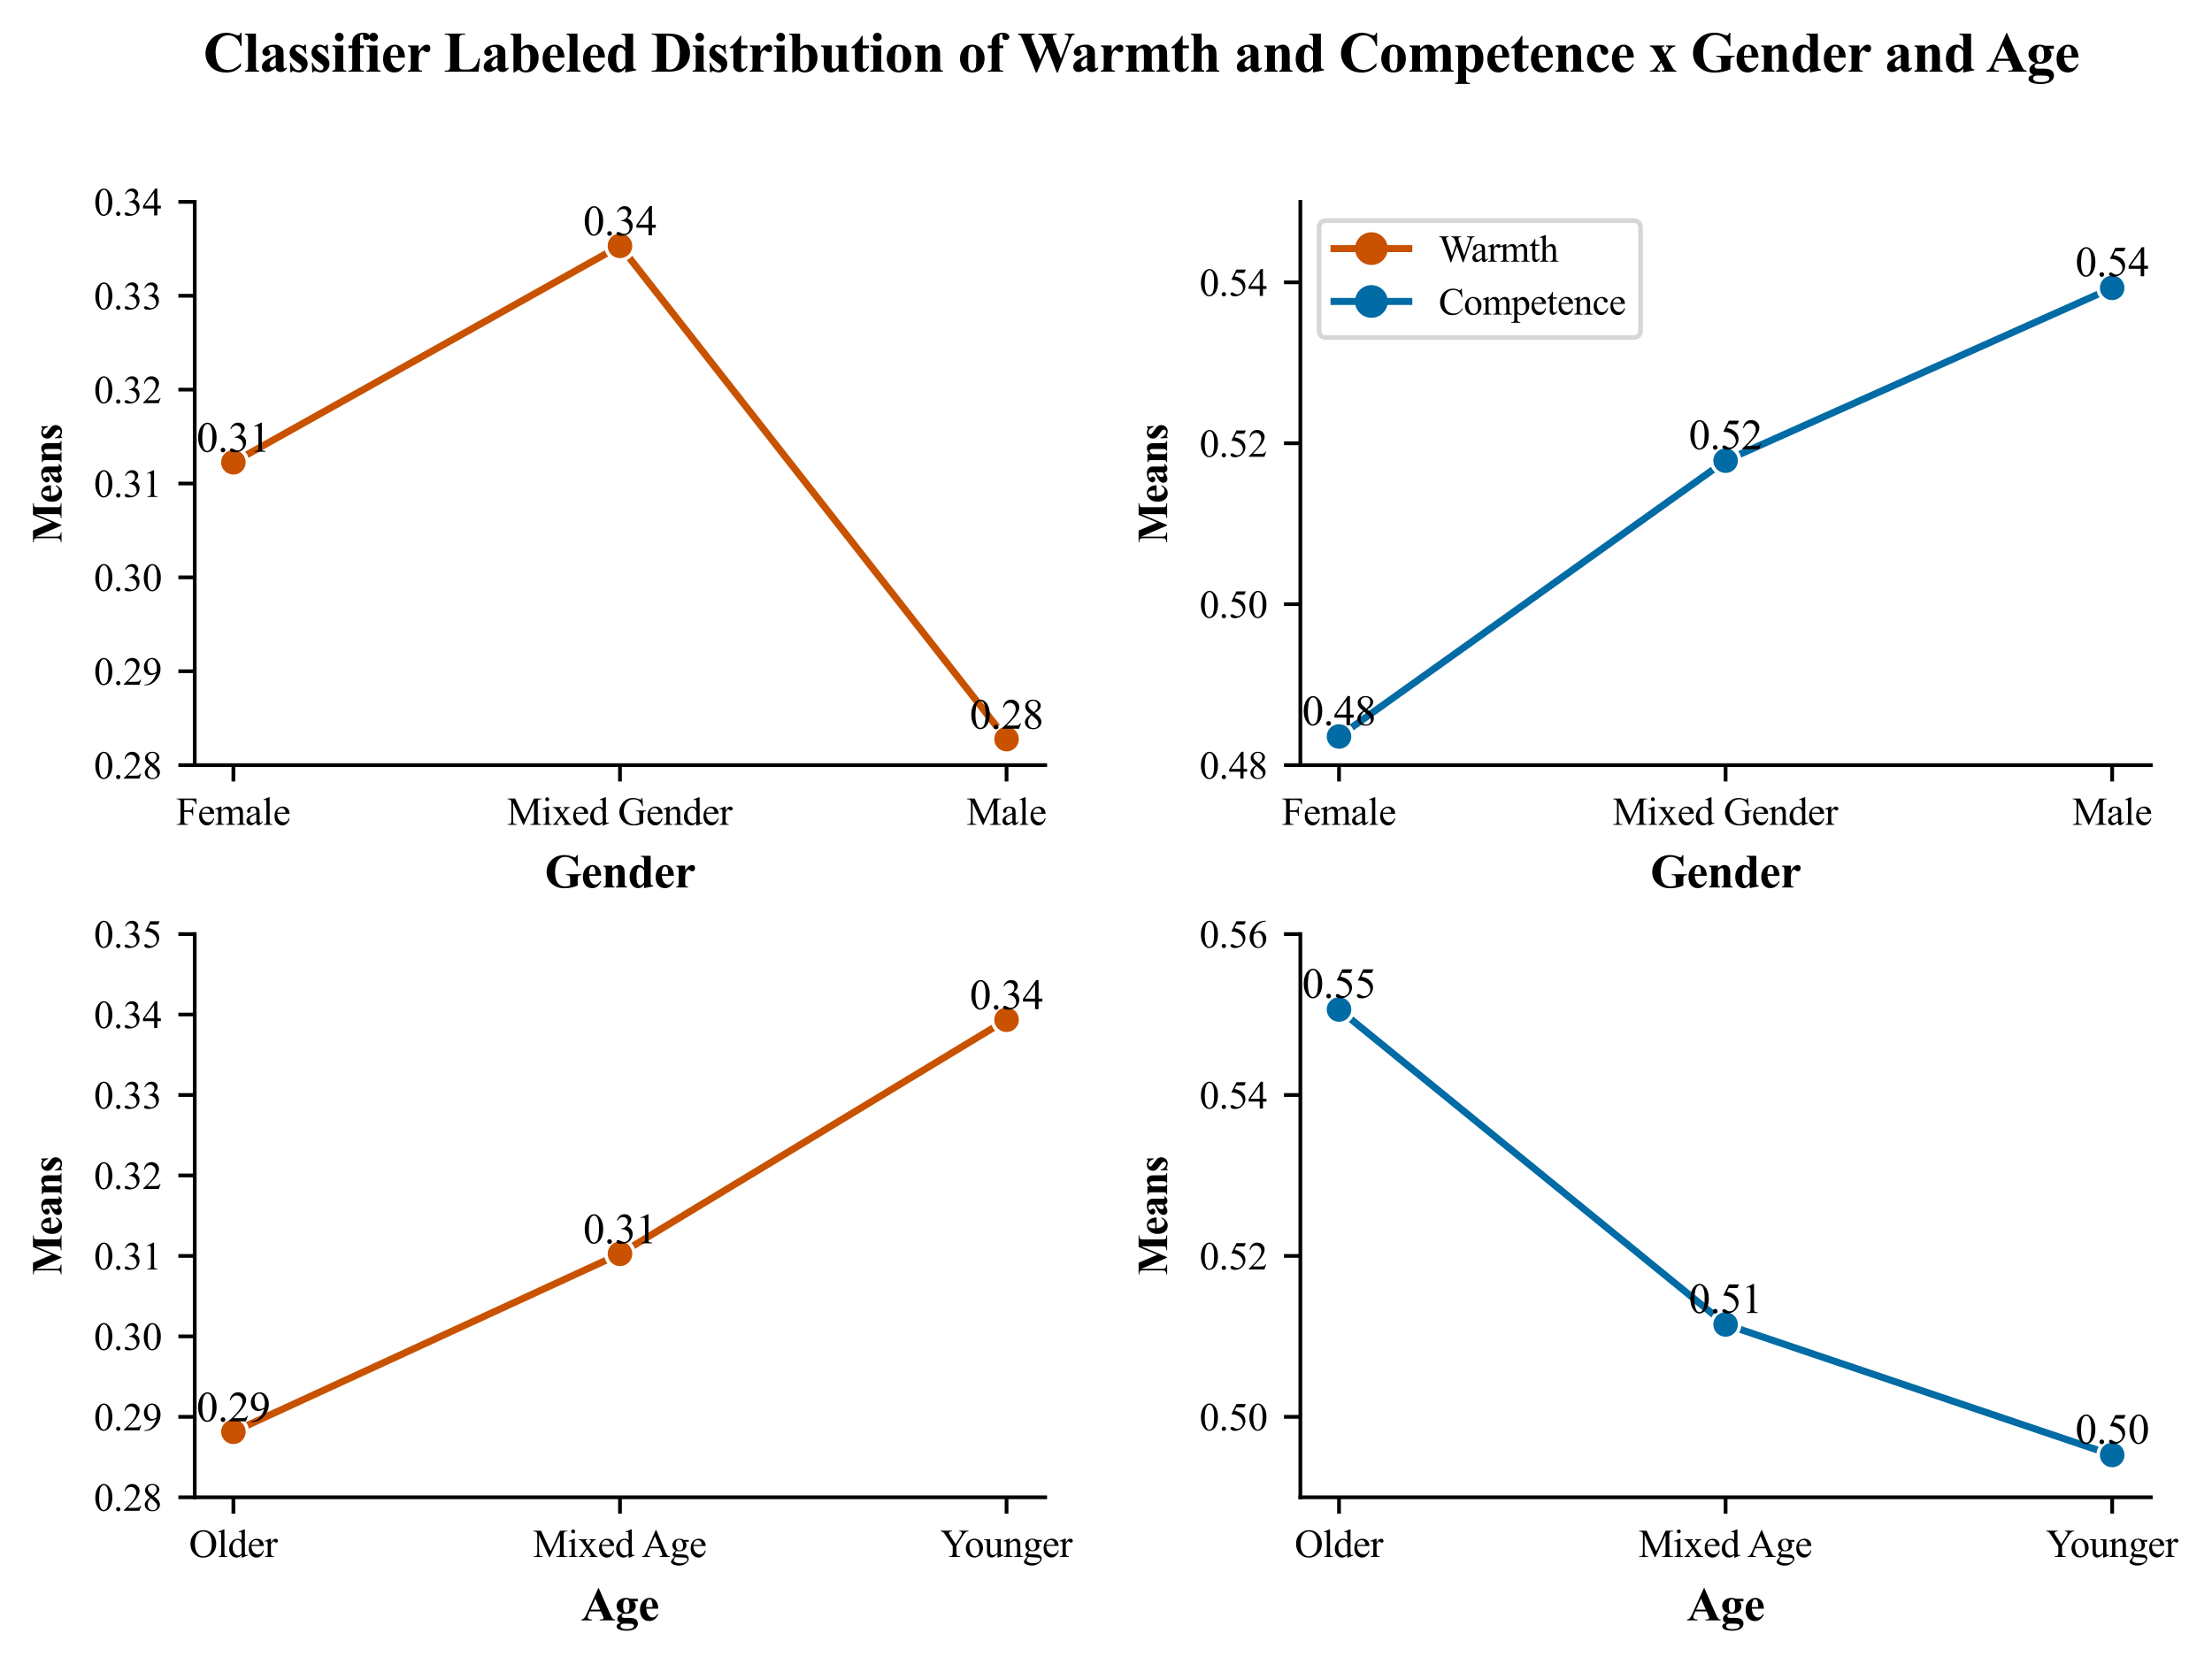 <?xml version="1.0" encoding="utf-8" standalone="no"?>
<!DOCTYPE svg PUBLIC "-//W3C//DTD SVG 1.1//EN"
  "http://www.w3.org/Graphics/SVG/1.1/DTD/svg11.dtd">
<svg xmlns:xlink="http://www.w3.org/1999/xlink" width="473.249pt" height="356.097pt" viewBox="0 0 473.249 356.097" xmlns="http://www.w3.org/2000/svg" version="1.1">
 <defs>
  <style type="text/css">*{stroke-linejoin: round; stroke-linecap: butt}</style>
 </defs>
 <g id="figure_1">
  <g id="patch_1">
   <path d="M 0 356.097
L 473.249 356.097
L 473.249 0
L 0 0
z
" style="fill: #ffffff"/>
  </g>
  <g id="axes_1">
   <g id="patch_2">
    <path d="M 41.662 163.722
L 223.619 163.722
L 223.619 43.2
L 41.662 43.2
z
" style="fill: #ffffff"/>
   </g>
   <g id="PolyCollection_1"/>
   <g id="matplotlib.axis_1">
    <g id="xtick_1">
     <g id="line2d_1">
      <defs>
       <path id="m60c0e720f4" d="M 0 0
L 0 3.5
" style="stroke: #000000; stroke-width: 0.8"/>
      </defs>
      <g>
       <use xlink:href="#m60c0e720f4" x="49.933" y="163.722" style="stroke: #000000; stroke-width: 0.8"/>
      </g>
     </g>
     <g id="text_1">
      <!-- Female -->
      <g transform="translate(37.674 176.506) scale(0.083 -0.083)">
       <defs>
        <path id="TimesNewRomanPSMT-46" d="M 1309 4006
L 1309 2341
L 2081 2341
Q 2347 2341 2470 2458
Q 2594 2575 2634 2922
L 2750 2922
L 2750 1488
L 2634 1488
Q 2631 1734 2570 1850
Q 2509 1966 2401 2023
Q 2294 2081 2081 2081
L 1309 2081
L 1309 750
Q 1309 428 1350 325
Q 1381 247 1481 191
Q 1619 116 1769 116
L 1922 116
L 1922 0
L 103 0
L 103 116
L 253 116
Q 516 116 634 269
Q 709 369 709 750
L 709 3488
Q 709 3809 669 3913
Q 638 3991 541 4047
Q 406 4122 253 4122
L 103 4122
L 103 4238
L 3256 4238
L 3297 3306
L 3188 3306
Q 3106 3603 2998 3742
Q 2891 3881 2733 3943
Q 2575 4006 2244 4006
L 1309 4006
z
" transform="scale(0.016)"/>
        <path id="TimesNewRomanPSMT-65" d="M 681 1784
Q 678 1147 991 784
Q 1303 422 1725 422
Q 2006 422 2214 576
Q 2422 731 2563 1106
L 2659 1044
Q 2594 616 2278 264
Q 1963 -88 1488 -88
Q 972 -88 605 314
Q 238 716 238 1394
Q 238 2128 614 2539
Q 991 2950 1559 2950
Q 2041 2950 2350 2633
Q 2659 2316 2659 1784
L 681 1784
z
M 681 1966
L 2006 1966
Q 1991 2241 1941 2353
Q 1863 2528 1708 2628
Q 1553 2728 1384 2728
Q 1125 2728 920 2526
Q 716 2325 681 1966
z
" transform="scale(0.016)"/>
        <path id="TimesNewRomanPSMT-6d" d="M 1050 2338
Q 1363 2650 1419 2697
Q 1559 2816 1721 2881
Q 1884 2947 2044 2947
Q 2313 2947 2506 2790
Q 2700 2634 2766 2338
Q 3088 2713 3309 2830
Q 3531 2947 3766 2947
Q 3994 2947 4170 2830
Q 4347 2713 4450 2447
Q 4519 2266 4519 1878
L 4519 647
Q 4519 378 4559 278
Q 4591 209 4675 161
Q 4759 113 4950 113
L 4950 0
L 3538 0
L 3538 113
L 3597 113
Q 3781 113 3884 184
Q 3956 234 3988 344
Q 4000 397 4000 647
L 4000 1878
Q 4000 2228 3916 2372
Q 3794 2572 3525 2572
Q 3359 2572 3192 2489
Q 3025 2406 2788 2181
L 2781 2147
L 2788 2013
L 2788 647
Q 2788 353 2820 281
Q 2853 209 2943 161
Q 3034 113 3253 113
L 3253 0
L 1806 0
L 1806 113
Q 2044 113 2133 169
Q 2222 225 2256 338
Q 2272 391 2272 647
L 2272 1878
Q 2272 2228 2169 2381
Q 2031 2581 1784 2581
Q 1616 2581 1450 2491
Q 1191 2353 1050 2181
L 1050 647
Q 1050 366 1089 281
Q 1128 197 1204 155
Q 1281 113 1516 113
L 1516 0
L 100 0
L 100 113
Q 297 113 375 155
Q 453 197 493 289
Q 534 381 534 647
L 534 1741
Q 534 2213 506 2350
Q 484 2453 437 2492
Q 391 2531 309 2531
Q 222 2531 100 2484
L 53 2597
L 916 2947
L 1050 2947
L 1050 2338
z
" transform="scale(0.016)"/>
        <path id="TimesNewRomanPSMT-61" d="M 1822 413
Q 1381 72 1269 19
Q 1100 -59 909 -59
Q 613 -59 420 144
Q 228 347 228 678
Q 228 888 322 1041
Q 450 1253 767 1440
Q 1084 1628 1822 1897
L 1822 2009
Q 1822 2438 1686 2597
Q 1550 2756 1291 2756
Q 1094 2756 978 2650
Q 859 2544 859 2406
L 866 2225
Q 866 2081 792 2003
Q 719 1925 600 1925
Q 484 1925 411 2006
Q 338 2088 338 2228
Q 338 2497 613 2722
Q 888 2947 1384 2947
Q 1766 2947 2009 2819
Q 2194 2722 2281 2516
Q 2338 2381 2338 1966
L 2338 994
Q 2338 584 2353 492
Q 2369 400 2405 369
Q 2441 338 2488 338
Q 2538 338 2575 359
Q 2641 400 2828 588
L 2828 413
Q 2478 -56 2159 -56
Q 2006 -56 1915 50
Q 1825 156 1822 413
z
M 1822 616
L 1822 1706
Q 1350 1519 1213 1441
Q 966 1303 859 1153
Q 753 1003 753 825
Q 753 600 887 451
Q 1022 303 1197 303
Q 1434 303 1822 616
z
" transform="scale(0.016)"/>
        <path id="TimesNewRomanPSMT-6c" d="M 1184 4444
L 1184 647
Q 1184 378 1223 290
Q 1263 203 1344 158
Q 1425 113 1647 113
L 1647 0
L 244 0
L 244 113
Q 441 113 512 153
Q 584 194 625 287
Q 666 381 666 647
L 666 3247
Q 666 3731 644 3842
Q 622 3953 573 3993
Q 525 4034 450 4034
Q 369 4034 244 3984
L 191 4094
L 1044 4444
L 1184 4444
z
" transform="scale(0.016)"/>
       </defs>
       <use xlink:href="#TimesNewRomanPSMT-46"/>
       <use xlink:href="#TimesNewRomanPSMT-65" x="55.615"/>
       <use xlink:href="#TimesNewRomanPSMT-6d" x="100"/>
       <use xlink:href="#TimesNewRomanPSMT-61" x="177.783"/>
       <use xlink:href="#TimesNewRomanPSMT-6c" x="222.168"/>
       <use xlink:href="#TimesNewRomanPSMT-65" x="249.951"/>
      </g>
     </g>
    </g>
    <g id="xtick_2">
     <g id="line2d_2">
      <g>
       <use xlink:href="#m60c0e720f4" x="132.641" y="163.722" style="stroke: #000000; stroke-width: 0.8"/>
      </g>
     </g>
     <g id="text_2">
      <!-- Mixed Gender -->
      <g transform="translate(108.467 176.506) scale(0.083 -0.083)">
       <defs>
        <path id="TimesNewRomanPSMT-4d" d="M 2619 0
L 981 3566
L 981 734
Q 981 344 1066 247
Q 1181 116 1431 116
L 1581 116
L 1581 0
L 106 0
L 106 116
L 256 116
Q 525 116 638 278
Q 706 378 706 734
L 706 3503
Q 706 3784 644 3909
Q 600 4000 483 4061
Q 366 4122 106 4122
L 106 4238
L 1306 4238
L 2844 922
L 4356 4238
L 5556 4238
L 5556 4122
L 5409 4122
Q 5138 4122 5025 3959
Q 4956 3859 4956 3503
L 4956 734
Q 4956 344 5044 247
Q 5159 116 5409 116
L 5556 116
L 5556 0
L 3756 0
L 3756 116
L 3906 116
Q 4178 116 4288 278
Q 4356 378 4356 734
L 4356 3566
L 2722 0
L 2619 0
z
" transform="scale(0.016)"/>
        <path id="TimesNewRomanPSMT-69" d="M 928 4444
Q 1059 4444 1151 4351
Q 1244 4259 1244 4128
Q 1244 3997 1151 3903
Q 1059 3809 928 3809
Q 797 3809 703 3903
Q 609 3997 609 4128
Q 609 4259 701 4351
Q 794 4444 928 4444
z
M 1188 2947
L 1188 647
Q 1188 378 1227 289
Q 1266 200 1342 156
Q 1419 113 1622 113
L 1622 0
L 231 0
L 231 113
Q 441 113 512 153
Q 584 194 626 287
Q 669 381 669 647
L 669 1750
Q 669 2216 641 2353
Q 619 2453 572 2492
Q 525 2531 444 2531
Q 356 2531 231 2484
L 188 2597
L 1050 2947
L 1188 2947
z
" transform="scale(0.016)"/>
        <path id="TimesNewRomanPSMT-78" d="M 84 2863
L 1431 2863
L 1431 2747
Q 1303 2747 1251 2703
Q 1200 2659 1200 2588
Q 1200 2513 1309 2356
Q 1344 2306 1413 2200
L 1616 1875
L 1850 2200
Q 2075 2509 2075 2591
Q 2075 2656 2022 2701
Q 1969 2747 1850 2747
L 1850 2863
L 2819 2863
L 2819 2747
Q 2666 2738 2553 2663
Q 2400 2556 2134 2200
L 1744 1678
L 2456 653
Q 2719 275 2831 198
Q 2944 122 3122 113
L 3122 0
L 1772 0
L 1772 113
Q 1913 113 1991 175
Q 2050 219 2050 291
Q 2050 363 1850 653
L 1431 1266
L 972 653
Q 759 369 759 316
Q 759 241 829 180
Q 900 119 1041 113
L 1041 0
L 106 0
L 106 113
Q 219 128 303 191
Q 422 281 703 653
L 1303 1450
L 759 2238
Q 528 2575 401 2661
Q 275 2747 84 2747
L 84 2863
z
" transform="scale(0.016)"/>
        <path id="TimesNewRomanPSMT-64" d="M 2222 322
Q 2013 103 1813 7
Q 1613 -88 1381 -88
Q 913 -88 563 304
Q 213 697 213 1313
Q 213 1928 600 2439
Q 988 2950 1597 2950
Q 1975 2950 2222 2709
L 2222 3238
Q 2222 3728 2198 3840
Q 2175 3953 2125 3993
Q 2075 4034 2000 4034
Q 1919 4034 1784 3984
L 1744 4094
L 2597 4444
L 2738 4444
L 2738 1134
Q 2738 631 2761 520
Q 2784 409 2836 365
Q 2888 322 2956 322
Q 3041 322 3181 375
L 3216 266
L 2366 -88
L 2222 -88
L 2222 322
z
M 2222 541
L 2222 2016
Q 2203 2228 2109 2403
Q 2016 2578 1861 2667
Q 1706 2756 1559 2756
Q 1284 2756 1069 2509
Q 784 2184 784 1559
Q 784 928 1059 592
Q 1334 256 1672 256
Q 1956 256 2222 541
z
" transform="scale(0.016)"/>
        <path id="TimesNewRomanPSMT-20" transform="scale(0.016)"/>
        <path id="TimesNewRomanPSMT-47" d="M 3928 4334
L 4038 2997
L 3928 2997
Q 3763 3497 3500 3750
Q 3122 4116 2528 4116
Q 1719 4116 1297 3475
Q 944 2934 944 2188
Q 944 1581 1178 1081
Q 1413 581 1792 348
Q 2172 116 2572 116
Q 2806 116 3025 175
Q 3244 234 3447 350
L 3447 1575
Q 3447 1894 3398 1992
Q 3350 2091 3248 2142
Q 3147 2194 2891 2194
L 2891 2313
L 4531 2313
L 4531 2194
L 4453 2194
Q 4209 2194 4119 2031
Q 4056 1916 4056 1575
L 4056 278
Q 3697 84 3347 -6
Q 2997 -97 2569 -97
Q 1341 -97 703 691
Q 225 1281 225 2053
Q 225 2613 494 3125
Q 813 3734 1369 4063
Q 1834 4334 2469 4334
Q 2700 4334 2889 4296
Q 3078 4259 3425 4131
Q 3600 4066 3659 4066
Q 3719 4066 3761 4120
Q 3803 4175 3813 4334
L 3928 4334
z
" transform="scale(0.016)"/>
        <path id="TimesNewRomanPSMT-6e" d="M 1034 2341
Q 1538 2947 1994 2947
Q 2228 2947 2397 2830
Q 2566 2713 2666 2444
Q 2734 2256 2734 1869
L 2734 647
Q 2734 375 2778 278
Q 2813 200 2889 156
Q 2966 113 3172 113
L 3172 0
L 1756 0
L 1756 113
L 1816 113
Q 2016 113 2095 173
Q 2175 234 2206 353
Q 2219 400 2219 647
L 2219 1819
Q 2219 2209 2117 2386
Q 2016 2563 1775 2563
Q 1403 2563 1034 2156
L 1034 647
Q 1034 356 1069 288
Q 1113 197 1189 155
Q 1266 113 1500 113
L 1500 0
L 84 0
L 84 113
L 147 113
Q 366 113 442 223
Q 519 334 519 647
L 519 1709
Q 519 2225 495 2337
Q 472 2450 423 2490
Q 375 2531 294 2531
Q 206 2531 84 2484
L 38 2597
L 900 2947
L 1034 2947
L 1034 2341
z
" transform="scale(0.016)"/>
        <path id="TimesNewRomanPSMT-72" d="M 1038 2947
L 1038 2303
Q 1397 2947 1775 2947
Q 1947 2947 2059 2842
Q 2172 2738 2172 2600
Q 2172 2478 2090 2393
Q 2009 2309 1897 2309
Q 1788 2309 1652 2417
Q 1516 2525 1450 2525
Q 1394 2525 1328 2463
Q 1188 2334 1038 2041
L 1038 669
Q 1038 431 1097 309
Q 1138 225 1241 169
Q 1344 113 1538 113
L 1538 0
L 72 0
L 72 113
Q 291 113 397 181
Q 475 231 506 341
Q 522 394 522 644
L 522 1753
Q 522 2253 501 2348
Q 481 2444 426 2487
Q 372 2531 291 2531
Q 194 2531 72 2484
L 41 2597
L 906 2947
L 1038 2947
z
" transform="scale(0.016)"/>
       </defs>
       <use xlink:href="#TimesNewRomanPSMT-4d"/>
       <use xlink:href="#TimesNewRomanPSMT-69" x="88.916"/>
       <use xlink:href="#TimesNewRomanPSMT-78" x="116.699"/>
       <use xlink:href="#TimesNewRomanPSMT-65" x="166.699"/>
       <use xlink:href="#TimesNewRomanPSMT-64" x="211.084"/>
       <use xlink:href="#TimesNewRomanPSMT-20" x="261.084"/>
       <use xlink:href="#TimesNewRomanPSMT-47" x="286.084"/>
       <use xlink:href="#TimesNewRomanPSMT-65" x="358.301"/>
       <use xlink:href="#TimesNewRomanPSMT-6e" x="402.686"/>
       <use xlink:href="#TimesNewRomanPSMT-64" x="452.686"/>
       <use xlink:href="#TimesNewRomanPSMT-65" x="502.686"/>
       <use xlink:href="#TimesNewRomanPSMT-72" x="547.07"/>
      </g>
     </g>
    </g>
    <g id="xtick_3">
     <g id="line2d_3">
      <g>
       <use xlink:href="#m60c0e720f4" x="215.348" y="163.722" style="stroke: #000000; stroke-width: 0.8"/>
      </g>
     </g>
     <g id="text_3">
      <!-- Male -->
      <g transform="translate(206.79 176.506) scale(0.083 -0.083)">
       <use xlink:href="#TimesNewRomanPSMT-4d"/>
       <use xlink:href="#TimesNewRomanPSMT-61" x="88.916"/>
       <use xlink:href="#TimesNewRomanPSMT-6c" x="133.301"/>
       <use xlink:href="#TimesNewRomanPSMT-65" x="161.084"/>
      </g>
     </g>
    </g>
    <g id="text_4">
     <!-- Gender -->
     <g transform="translate(116.532 189.91) scale(0.1 -0.1)">
      <defs>
       <path id="TimesNewRomanPS-BoldMT-47" d="M 4416 4334
L 4416 2841
L 4300 2841
Q 4091 3453 3672 3772
Q 3253 4091 2756 4091
Q 2281 4091 1965 3823
Q 1650 3556 1519 3078
Q 1388 2600 1388 2097
Q 1388 1488 1531 1028
Q 1675 569 1995 353
Q 2316 138 2756 138
Q 2909 138 3070 170
Q 3231 203 3400 266
L 3400 1147
Q 3400 1397 3365 1470
Q 3331 1544 3223 1603
Q 3116 1663 2963 1663
L 2853 1663
L 2853 1778
L 4913 1778
L 4913 1663
Q 4678 1647 4586 1598
Q 4494 1550 4444 1438
Q 4416 1378 4416 1147
L 4416 266
Q 4009 84 3570 -8
Q 3131 -100 2659 -100
Q 2056 -100 1657 64
Q 1259 228 954 495
Q 650 763 478 1097
Q 259 1528 259 2063
Q 259 3019 931 3678
Q 1603 4338 2622 4338
Q 2938 4338 3191 4288
Q 3328 4263 3636 4145
Q 3944 4028 4000 4028
Q 4088 4028 4163 4092
Q 4238 4156 4300 4334
L 4416 4334
z
" transform="scale(0.016)"/>
       <path id="TimesNewRomanPS-BoldMT-65" d="M 2691 1566
L 1088 1566
Q 1116 984 1397 647
Q 1613 388 1916 388
Q 2103 388 2256 492
Q 2409 597 2584 869
L 2691 800
Q 2453 316 2165 114
Q 1878 -88 1500 -88
Q 850 -88 516 413
Q 247 816 247 1413
Q 247 2144 642 2576
Q 1038 3009 1569 3009
Q 2013 3009 2339 2645
Q 2666 2281 2691 1566
z
M 1922 1775
Q 1922 2278 1867 2465
Q 1813 2653 1697 2750
Q 1631 2806 1522 2806
Q 1359 2806 1256 2647
Q 1072 2369 1072 1884
L 1072 1775
L 1922 1775
z
" transform="scale(0.016)"/>
       <path id="TimesNewRomanPS-BoldMT-6e" d="M 1409 2922
L 1409 2544
Q 1634 2788 1840 2898
Q 2047 3009 2284 3009
Q 2569 3009 2756 2851
Q 2944 2694 3006 2459
Q 3056 2281 3056 1775
L 3056 638
Q 3056 300 3117 217
Q 3178 134 3372 113
L 3372 0
L 1894 0
L 1894 113
Q 2059 134 2131 250
Q 2181 328 2181 638
L 2181 1938
Q 2181 2297 2153 2390
Q 2125 2484 2058 2536
Q 1991 2588 1909 2588
Q 1641 2588 1409 2203
L 1409 638
Q 1409 309 1470 221
Q 1531 134 1697 113
L 1697 0
L 219 0
L 219 113
Q 403 131 481 231
Q 534 300 534 638
L 534 2288
Q 534 2619 473 2700
Q 413 2781 219 2806
L 219 2922
L 1409 2922
z
" transform="scale(0.016)"/>
       <path id="TimesNewRomanPS-BoldMT-64" d="M 3056 4238
L 3056 875
Q 3056 534 3075 472
Q 3100 369 3170 319
Q 3241 269 3416 256
L 3416 153
L 2181 -88
L 2181 375
Q 1959 106 1786 9
Q 1613 -88 1394 -88
Q 834 -88 509 413
Q 247 819 247 1409
Q 247 1881 409 2254
Q 572 2628 855 2818
Q 1138 3009 1463 3009
Q 1672 3009 1834 2928
Q 1997 2847 2181 2644
L 2181 3525
Q 2181 3859 2153 3928
Q 2116 4019 2041 4062
Q 1966 4106 1759 4106
L 1759 4238
L 3056 4238
z
M 2181 2256
Q 1950 2700 1616 2700
Q 1500 2700 1425 2638
Q 1309 2541 1236 2297
Q 1163 2053 1163 1550
Q 1163 997 1244 731
Q 1325 466 1466 347
Q 1538 288 1663 288
Q 1938 288 2181 719
L 2181 2256
z
" transform="scale(0.016)"/>
       <path id="TimesNewRomanPS-BoldMT-72" d="M 1428 2922
L 1428 2259
Q 1719 2713 1937 2861
Q 2156 3009 2359 3009
Q 2534 3009 2639 2901
Q 2744 2794 2744 2597
Q 2744 2388 2642 2272
Q 2541 2156 2397 2156
Q 2231 2156 2109 2262
Q 1988 2369 1966 2381
Q 1934 2400 1894 2400
Q 1803 2400 1722 2331
Q 1594 2225 1528 2028
Q 1428 1725 1428 1359
L 1428 688
L 1431 513
Q 1431 334 1453 284
Q 1491 200 1564 161
Q 1638 122 1813 113
L 1813 0
L 234 0
L 234 113
Q 425 128 492 217
Q 559 306 559 688
L 559 2303
Q 559 2553 534 2622
Q 503 2709 443 2750
Q 384 2791 234 2806
L 234 2922
L 1428 2922
z
" transform="scale(0.016)"/>
      </defs>
      <use xlink:href="#TimesNewRomanPS-BoldMT-47"/>
      <use xlink:href="#TimesNewRomanPS-BoldMT-65" x="77.783"/>
      <use xlink:href="#TimesNewRomanPS-BoldMT-6e" x="122.168"/>
      <use xlink:href="#TimesNewRomanPS-BoldMT-64" x="177.783"/>
      <use xlink:href="#TimesNewRomanPS-BoldMT-65" x="233.398"/>
      <use xlink:href="#TimesNewRomanPS-BoldMT-72" x="277.783"/>
     </g>
    </g>
   </g>
   <g id="matplotlib.axis_2">
    <g id="ytick_1">
     <g id="line2d_4">
      <defs>
       <path id="mdc2aa7d4f4" d="M 0 0
L -3.5 0
" style="stroke: #000000; stroke-width: 0.8"/>
      </defs>
      <g>
       <use xlink:href="#mdc2aa7d4f4" x="41.662" y="163.722" style="stroke: #000000; stroke-width: 0.8"/>
      </g>
     </g>
     <g id="text_5">
      <!-- 0.28 -->
      <g transform="translate(20.085 166.614) scale(0.083 -0.083)">
       <defs>
        <path id="TimesNewRomanPSMT-30" d="M 231 2094
Q 231 2819 450 3342
Q 669 3866 1031 4122
Q 1313 4325 1613 4325
Q 2100 4325 2488 3828
Q 2972 3213 2972 2159
Q 2972 1422 2759 906
Q 2547 391 2217 158
Q 1888 -75 1581 -75
Q 975 -75 572 641
Q 231 1244 231 2094
z
M 844 2016
Q 844 1141 1059 588
Q 1238 122 1591 122
Q 1759 122 1940 273
Q 2122 425 2216 781
Q 2359 1319 2359 2297
Q 2359 3022 2209 3506
Q 2097 3866 1919 4016
Q 1791 4119 1609 4119
Q 1397 4119 1231 3928
Q 1006 3669 925 3112
Q 844 2556 844 2016
z
" transform="scale(0.016)"/>
        <path id="TimesNewRomanPSMT-2e" d="M 800 606
Q 947 606 1047 504
Q 1147 403 1147 259
Q 1147 116 1045 14
Q 944 -88 800 -88
Q 656 -88 554 14
Q 453 116 453 259
Q 453 406 554 506
Q 656 606 800 606
z
" transform="scale(0.016)"/>
        <path id="TimesNewRomanPSMT-32" d="M 2934 816
L 2638 0
L 138 0
L 138 116
Q 1241 1122 1691 1759
Q 2141 2397 2141 2925
Q 2141 3328 1894 3587
Q 1647 3847 1303 3847
Q 991 3847 742 3664
Q 494 3481 375 3128
L 259 3128
Q 338 3706 661 4015
Q 984 4325 1469 4325
Q 1984 4325 2329 3994
Q 2675 3663 2675 3213
Q 2675 2891 2525 2569
Q 2294 2063 1775 1497
Q 997 647 803 472
L 1909 472
Q 2247 472 2383 497
Q 2519 522 2628 598
Q 2738 675 2819 816
L 2934 816
z
" transform="scale(0.016)"/>
        <path id="TimesNewRomanPSMT-38" d="M 1228 2134
Q 725 2547 579 2797
Q 434 3047 434 3316
Q 434 3728 753 4026
Q 1072 4325 1600 4325
Q 2113 4325 2425 4047
Q 2738 3769 2738 3413
Q 2738 3175 2569 2928
Q 2400 2681 1866 2347
Q 2416 1922 2594 1678
Q 2831 1359 2831 1006
Q 2831 559 2490 242
Q 2150 -75 1597 -75
Q 994 -75 656 303
Q 388 606 388 966
Q 388 1247 577 1523
Q 766 1800 1228 2134
z
M 1719 2469
Q 2094 2806 2194 3001
Q 2294 3197 2294 3444
Q 2294 3772 2109 3958
Q 1925 4144 1606 4144
Q 1288 4144 1088 3959
Q 888 3775 888 3528
Q 888 3366 970 3203
Q 1053 3041 1206 2894
L 1719 2469
z
M 1375 2016
Q 1116 1797 991 1539
Q 866 1281 866 981
Q 866 578 1086 336
Q 1306 94 1647 94
Q 1984 94 2187 284
Q 2391 475 2391 747
Q 2391 972 2272 1150
Q 2050 1481 1375 2016
z
" transform="scale(0.016)"/>
       </defs>
       <use xlink:href="#TimesNewRomanPSMT-30"/>
       <use xlink:href="#TimesNewRomanPSMT-2e" x="50"/>
       <use xlink:href="#TimesNewRomanPSMT-32" x="75"/>
       <use xlink:href="#TimesNewRomanPSMT-38" x="125"/>
      </g>
     </g>
    </g>
    <g id="ytick_2">
     <g id="line2d_5">
      <g>
       <use xlink:href="#mdc2aa7d4f4" x="41.662" y="143.635" style="stroke: #000000; stroke-width: 0.8"/>
      </g>
     </g>
     <g id="text_6">
      <!-- 0.29 -->
      <g transform="translate(20.085 146.527) scale(0.083 -0.083)">
       <defs>
        <path id="TimesNewRomanPSMT-39" d="M 338 -88
L 338 28
Q 744 34 1094 217
Q 1444 400 1770 856
Q 2097 1313 2225 1859
Q 1734 1544 1338 1544
Q 891 1544 572 1889
Q 253 2234 253 2806
Q 253 3363 572 3797
Q 956 4325 1575 4325
Q 2097 4325 2469 3894
Q 2925 3359 2925 2575
Q 2925 1869 2578 1258
Q 2231 647 1613 244
Q 1109 -88 516 -88
L 338 -88
z
M 2275 2091
Q 2331 2497 2331 2741
Q 2331 3044 2228 3395
Q 2125 3747 1936 3934
Q 1747 4122 1506 4122
Q 1228 4122 1018 3872
Q 809 3622 809 3128
Q 809 2469 1088 2097
Q 1291 1828 1588 1828
Q 1731 1828 1928 1897
Q 2125 1966 2275 2091
z
" transform="scale(0.016)"/>
       </defs>
       <use xlink:href="#TimesNewRomanPSMT-30"/>
       <use xlink:href="#TimesNewRomanPSMT-2e" x="50"/>
       <use xlink:href="#TimesNewRomanPSMT-32" x="75"/>
       <use xlink:href="#TimesNewRomanPSMT-39" x="125"/>
      </g>
     </g>
    </g>
    <g id="ytick_3">
     <g id="line2d_6">
      <g>
       <use xlink:href="#mdc2aa7d4f4" x="41.662" y="123.548" style="stroke: #000000; stroke-width: 0.8"/>
      </g>
     </g>
     <g id="text_7">
      <!-- 0.30 -->
      <g transform="translate(20.085 126.44) scale(0.083 -0.083)">
       <defs>
        <path id="TimesNewRomanPSMT-33" d="M 325 3431
Q 506 3859 782 4092
Q 1059 4325 1472 4325
Q 1981 4325 2253 3994
Q 2459 3747 2459 3466
Q 2459 3003 1878 2509
Q 2269 2356 2469 2072
Q 2669 1788 2669 1403
Q 2669 853 2319 450
Q 1863 -75 997 -75
Q 569 -75 414 31
Q 259 138 259 259
Q 259 350 332 419
Q 406 488 509 488
Q 588 488 669 463
Q 722 447 909 348
Q 1097 250 1169 231
Q 1284 197 1416 197
Q 1734 197 1970 444
Q 2206 691 2206 1028
Q 2206 1275 2097 1509
Q 2016 1684 1919 1775
Q 1784 1900 1550 2001
Q 1316 2103 1072 2103
L 972 2103
L 972 2197
Q 1219 2228 1467 2375
Q 1716 2522 1828 2728
Q 1941 2934 1941 3181
Q 1941 3503 1739 3701
Q 1538 3900 1238 3900
Q 753 3900 428 3381
L 325 3431
z
" transform="scale(0.016)"/>
       </defs>
       <use xlink:href="#TimesNewRomanPSMT-30"/>
       <use xlink:href="#TimesNewRomanPSMT-2e" x="50"/>
       <use xlink:href="#TimesNewRomanPSMT-33" x="75"/>
       <use xlink:href="#TimesNewRomanPSMT-30" x="125"/>
      </g>
     </g>
    </g>
    <g id="ytick_4">
     <g id="line2d_7">
      <g>
       <use xlink:href="#mdc2aa7d4f4" x="41.662" y="103.461" style="stroke: #000000; stroke-width: 0.8"/>
      </g>
     </g>
     <g id="text_8">
      <!-- 0.31 -->
      <g transform="translate(20.085 106.353) scale(0.083 -0.083)">
       <defs>
        <path id="TimesNewRomanPSMT-31" d="M 750 3822
L 1781 4325
L 1884 4325
L 1884 747
Q 1884 391 1914 303
Q 1944 216 2037 169
Q 2131 122 2419 116
L 2419 0
L 825 0
L 825 116
Q 1125 122 1212 167
Q 1300 213 1334 289
Q 1369 366 1369 747
L 1369 3034
Q 1369 3497 1338 3628
Q 1316 3728 1258 3775
Q 1200 3822 1119 3822
Q 1003 3822 797 3725
L 750 3822
z
" transform="scale(0.016)"/>
       </defs>
       <use xlink:href="#TimesNewRomanPSMT-30"/>
       <use xlink:href="#TimesNewRomanPSMT-2e" x="50"/>
       <use xlink:href="#TimesNewRomanPSMT-33" x="75"/>
       <use xlink:href="#TimesNewRomanPSMT-31" x="125"/>
      </g>
     </g>
    </g>
    <g id="ytick_5">
     <g id="line2d_8">
      <g>
       <use xlink:href="#mdc2aa7d4f4" x="41.662" y="83.374" style="stroke: #000000; stroke-width: 0.8"/>
      </g>
     </g>
     <g id="text_9">
      <!-- 0.32 -->
      <g transform="translate(20.085 86.266) scale(0.083 -0.083)">
       <use xlink:href="#TimesNewRomanPSMT-30"/>
       <use xlink:href="#TimesNewRomanPSMT-2e" x="50"/>
       <use xlink:href="#TimesNewRomanPSMT-33" x="75"/>
       <use xlink:href="#TimesNewRomanPSMT-32" x="125"/>
      </g>
     </g>
    </g>
    <g id="ytick_6">
     <g id="line2d_9">
      <g>
       <use xlink:href="#mdc2aa7d4f4" x="41.662" y="63.287" style="stroke: #000000; stroke-width: 0.8"/>
      </g>
     </g>
     <g id="text_10">
      <!-- 0.33 -->
      <g transform="translate(20.085 66.179) scale(0.083 -0.083)">
       <use xlink:href="#TimesNewRomanPSMT-30"/>
       <use xlink:href="#TimesNewRomanPSMT-2e" x="50"/>
       <use xlink:href="#TimesNewRomanPSMT-33" x="75"/>
       <use xlink:href="#TimesNewRomanPSMT-33" x="125"/>
      </g>
     </g>
    </g>
    <g id="ytick_7">
     <g id="line2d_10">
      <g>
       <use xlink:href="#mdc2aa7d4f4" x="41.662" y="43.2" style="stroke: #000000; stroke-width: 0.8"/>
      </g>
     </g>
     <g id="text_11">
      <!-- 0.34 -->
      <g transform="translate(20.085 46.092) scale(0.083 -0.083)">
       <defs>
        <path id="TimesNewRomanPSMT-34" d="M 2978 1563
L 2978 1119
L 2409 1119
L 2409 0
L 1894 0
L 1894 1119
L 100 1119
L 100 1519
L 2066 4325
L 2409 4325
L 2409 1563
L 2978 1563
z
M 1894 1563
L 1894 3666
L 406 1563
L 1894 1563
z
" transform="scale(0.016)"/>
       </defs>
       <use xlink:href="#TimesNewRomanPSMT-30"/>
       <use xlink:href="#TimesNewRomanPSMT-2e" x="50"/>
       <use xlink:href="#TimesNewRomanPSMT-33" x="75"/>
       <use xlink:href="#TimesNewRomanPSMT-34" x="125"/>
      </g>
     </g>
    </g>
    <g id="text_12">
     <!-- Means -->
     <g transform="translate(13.16 116.21) rotate(-90) scale(0.09 -0.09)">
      <defs>
       <path id="TimesNewRomanPS-BoldMT-4d" d="M 3050 1444
L 4200 4238
L 5925 4238
L 5925 4122
L 5788 4122
Q 5600 4122 5488 4056
Q 5409 4013 5363 3909
Q 5328 3834 5328 3519
L 5328 725
Q 5328 400 5362 319
Q 5397 238 5503 177
Q 5609 116 5788 116
L 5925 116
L 5925 0
L 3713 0
L 3713 116
L 3850 116
Q 4038 116 4150 181
Q 4228 225 4275 331
Q 4309 406 4309 725
L 4309 3866
L 2684 0
L 2609 0
L 959 3838
L 959 853
Q 959 541 975 469
Q 1016 313 1152 214
Q 1288 116 1578 116
L 1578 0
L 128 0
L 128 116
L 172 116
Q 313 113 434 161
Q 556 209 618 290
Q 681 372 716 519
Q 722 553 722 838
L 722 3519
Q 722 3841 687 3920
Q 653 4000 547 4061
Q 441 4122 263 4122
L 128 4122
L 128 4238
L 1859 4238
L 3050 1444
z
" transform="scale(0.016)"/>
       <path id="TimesNewRomanPS-BoldMT-61" d="M 1828 431
Q 1294 -41 869 -41
Q 619 -41 453 123
Q 288 288 288 534
Q 288 869 575 1136
Q 863 1403 1828 1847
L 1828 2141
Q 1828 2472 1792 2558
Q 1756 2644 1656 2708
Q 1556 2772 1431 2772
Q 1228 2772 1097 2681
Q 1016 2625 1016 2550
Q 1016 2484 1103 2388
Q 1222 2253 1222 2128
Q 1222 1975 1108 1867
Q 994 1759 809 1759
Q 613 1759 480 1878
Q 347 1997 347 2156
Q 347 2381 525 2586
Q 703 2791 1022 2900
Q 1341 3009 1684 3009
Q 2100 3009 2342 2832
Q 2584 2656 2656 2450
Q 2700 2319 2700 1847
L 2700 713
Q 2700 513 2715 461
Q 2731 409 2762 384
Q 2794 359 2834 359
Q 2916 359 3000 475
L 3094 400
Q 2938 169 2770 64
Q 2603 -41 2391 -41
Q 2141 -41 2000 76
Q 1859 194 1828 431
z
M 1828 659
L 1828 1638
Q 1450 1416 1266 1163
Q 1144 994 1144 822
Q 1144 678 1247 569
Q 1325 484 1466 484
Q 1622 484 1828 659
z
" transform="scale(0.016)"/>
       <path id="TimesNewRomanPS-BoldMT-73" d="M 2063 3003
L 2109 2006
L 2003 2006
Q 1813 2450 1608 2612
Q 1403 2775 1200 2775
Q 1072 2775 981 2689
Q 891 2603 891 2491
Q 891 2406 953 2328
Q 1053 2200 1512 1889
Q 1972 1578 2117 1361
Q 2263 1144 2263 875
Q 2263 631 2141 397
Q 2019 163 1797 37
Q 1575 -88 1306 -88
Q 1097 -88 747 44
Q 653 78 619 78
Q 516 78 447 -78
L 344 -78
L 294 972
L 400 972
Q 541 559 786 353
Q 1031 147 1250 147
Q 1400 147 1495 239
Q 1591 331 1591 463
Q 1591 613 1497 722
Q 1403 831 1078 1053
Q 600 1384 459 1559
Q 253 1816 253 2125
Q 253 2463 486 2736
Q 719 3009 1159 3009
Q 1397 3009 1619 2894
Q 1703 2847 1756 2847
Q 1813 2847 1847 2870
Q 1881 2894 1956 3003
L 2063 3003
z
" transform="scale(0.016)"/>
      </defs>
      <use xlink:href="#TimesNewRomanPS-BoldMT-4d"/>
      <use xlink:href="#TimesNewRomanPS-BoldMT-65" x="94.385"/>
      <use xlink:href="#TimesNewRomanPS-BoldMT-61" x="138.77"/>
      <use xlink:href="#TimesNewRomanPS-BoldMT-6e" x="188.77"/>
      <use xlink:href="#TimesNewRomanPS-BoldMT-73" x="244.385"/>
     </g>
    </g>
   </g>
   <g id="line2d_11">
    <path d="M 49.933 98.921
L 132.641 52.613
L 215.348 158.158
" clip-path="url(#pbf4f27e210)" style="fill: none; stroke: #c85200; stroke-width: 1.5; stroke-linecap: square"/>
    <defs>
     <path id="m94f6054846" d="M 0 3
C 0.796 3 1.559 2.684 2.121 2.121
C 2.684 1.559 3 0.796 3 0
C 3 -0.796 2.684 -1.559 2.121 -2.121
C 1.559 -2.684 0.796 -3 0 -3
C -0.796 -3 -1.559 -2.684 -2.121 -2.121
C -2.684 -1.559 -3 -0.796 -3 0
C -3 0.796 -2.684 1.559 -2.121 2.121
C -1.559 2.684 -0.796 3 0 3
z
" style="stroke: #ffffff; stroke-width: 0.75"/>
    </defs>
    <g clip-path="url(#pbf4f27e210)">
     <use xlink:href="#m94f6054846" x="49.933" y="98.921" style="fill: #c85200; stroke: #ffffff; stroke-width: 0.75"/>
     <use xlink:href="#m94f6054846" x="132.641" y="52.613" style="fill: #c85200; stroke: #ffffff; stroke-width: 0.75"/>
     <use xlink:href="#m94f6054846" x="215.348" y="158.158" style="fill: #c85200; stroke: #ffffff; stroke-width: 0.75"/>
    </g>
   </g>
   <g id="patch_3">
    <path d="M 41.662 163.722
L 41.662 43.2
" style="fill: none; stroke: #000000; stroke-width: 0.8; stroke-linejoin: miter; stroke-linecap: square"/>
   </g>
   <g id="patch_4">
    <path d="M 41.662 163.722
L 223.619 163.722
" style="fill: none; stroke: #000000; stroke-width: 0.8; stroke-linejoin: miter; stroke-linecap: square"/>
   </g>
   <g id="text_13">
    <!-- 0.31 -->
    <g transform="translate(42.058 96.674) scale(0.09 -0.09)">
     <use xlink:href="#TimesNewRomanPSMT-30"/>
     <use xlink:href="#TimesNewRomanPSMT-2e" x="50"/>
     <use xlink:href="#TimesNewRomanPSMT-33" x="75"/>
     <use xlink:href="#TimesNewRomanPSMT-31" x="125"/>
    </g>
   </g>
   <g id="text_14">
    <!-- 0.34 -->
    <g transform="translate(124.766 50.341) scale(0.09 -0.09)">
     <use xlink:href="#TimesNewRomanPSMT-30"/>
     <use xlink:href="#TimesNewRomanPSMT-2e" x="50"/>
     <use xlink:href="#TimesNewRomanPSMT-33" x="75"/>
     <use xlink:href="#TimesNewRomanPSMT-34" x="125"/>
    </g>
   </g>
   <g id="text_15">
    <!-- 0.28 -->
    <g transform="translate(207.473 155.941) scale(0.09 -0.09)">
     <use xlink:href="#TimesNewRomanPSMT-30"/>
     <use xlink:href="#TimesNewRomanPSMT-2e" x="50"/>
     <use xlink:href="#TimesNewRomanPSMT-32" x="75"/>
     <use xlink:href="#TimesNewRomanPSMT-38" x="125"/>
    </g>
   </g>
  </g>
  <g id="axes_2">
   <g id="patch_5">
    <path d="M 278.206 163.722
L 460.162 163.722
L 460.162 43.2
L 278.206 43.2
z
" style="fill: #ffffff"/>
   </g>
   <g id="PolyCollection_2"/>
   <g id="matplotlib.axis_3">
    <g id="xtick_4">
     <g id="line2d_12">
      <g>
       <use xlink:href="#m60c0e720f4" x="286.477" y="163.722" style="stroke: #000000; stroke-width: 0.8"/>
      </g>
     </g>
     <g id="text_16">
      <!-- Female -->
      <g transform="translate(274.217 176.506) scale(0.083 -0.083)">
       <use xlink:href="#TimesNewRomanPSMT-46"/>
       <use xlink:href="#TimesNewRomanPSMT-65" x="55.615"/>
       <use xlink:href="#TimesNewRomanPSMT-6d" x="100"/>
       <use xlink:href="#TimesNewRomanPSMT-61" x="177.783"/>
       <use xlink:href="#TimesNewRomanPSMT-6c" x="222.168"/>
       <use xlink:href="#TimesNewRomanPSMT-65" x="249.951"/>
      </g>
     </g>
    </g>
    <g id="xtick_5">
     <g id="line2d_13">
      <g>
       <use xlink:href="#m60c0e720f4" x="369.184" y="163.722" style="stroke: #000000; stroke-width: 0.8"/>
      </g>
     </g>
     <g id="text_17">
      <!-- Mixed Gender -->
      <g transform="translate(345.011 176.506) scale(0.083 -0.083)">
       <use xlink:href="#TimesNewRomanPSMT-4d"/>
       <use xlink:href="#TimesNewRomanPSMT-69" x="88.916"/>
       <use xlink:href="#TimesNewRomanPSMT-78" x="116.699"/>
       <use xlink:href="#TimesNewRomanPSMT-65" x="166.699"/>
       <use xlink:href="#TimesNewRomanPSMT-64" x="211.084"/>
       <use xlink:href="#TimesNewRomanPSMT-20" x="261.084"/>
       <use xlink:href="#TimesNewRomanPSMT-47" x="286.084"/>
       <use xlink:href="#TimesNewRomanPSMT-65" x="358.301"/>
       <use xlink:href="#TimesNewRomanPSMT-6e" x="402.686"/>
       <use xlink:href="#TimesNewRomanPSMT-64" x="452.686"/>
       <use xlink:href="#TimesNewRomanPSMT-65" x="502.686"/>
       <use xlink:href="#TimesNewRomanPSMT-72" x="547.07"/>
      </g>
     </g>
    </g>
    <g id="xtick_6">
     <g id="line2d_14">
      <g>
       <use xlink:href="#m60c0e720f4" x="451.892" y="163.722" style="stroke: #000000; stroke-width: 0.8"/>
      </g>
     </g>
     <g id="text_18">
      <!-- Male -->
      <g transform="translate(443.333 176.506) scale(0.083 -0.083)">
       <use xlink:href="#TimesNewRomanPSMT-4d"/>
       <use xlink:href="#TimesNewRomanPSMT-61" x="88.916"/>
       <use xlink:href="#TimesNewRomanPSMT-6c" x="133.301"/>
       <use xlink:href="#TimesNewRomanPSMT-65" x="161.084"/>
      </g>
     </g>
    </g>
    <g id="text_19">
     <!-- Gender -->
     <g transform="translate(353.075 189.91) scale(0.1 -0.1)">
      <use xlink:href="#TimesNewRomanPS-BoldMT-47"/>
      <use xlink:href="#TimesNewRomanPS-BoldMT-65" x="77.783"/>
      <use xlink:href="#TimesNewRomanPS-BoldMT-6e" x="122.168"/>
      <use xlink:href="#TimesNewRomanPS-BoldMT-64" x="177.783"/>
      <use xlink:href="#TimesNewRomanPS-BoldMT-65" x="233.398"/>
      <use xlink:href="#TimesNewRomanPS-BoldMT-72" x="277.783"/>
     </g>
    </g>
   </g>
   <g id="matplotlib.axis_4">
    <g id="ytick_8">
     <g id="line2d_15">
      <g>
       <use xlink:href="#mdc2aa7d4f4" x="278.206" y="163.722" style="stroke: #000000; stroke-width: 0.8"/>
      </g>
     </g>
     <g id="text_20">
      <!-- 0.48 -->
      <g transform="translate(256.628 166.614) scale(0.083 -0.083)">
       <use xlink:href="#TimesNewRomanPSMT-30"/>
       <use xlink:href="#TimesNewRomanPSMT-2e" x="50"/>
       <use xlink:href="#TimesNewRomanPSMT-34" x="75"/>
       <use xlink:href="#TimesNewRomanPSMT-38" x="125"/>
      </g>
     </g>
    </g>
    <g id="ytick_9">
     <g id="line2d_16">
      <g>
       <use xlink:href="#mdc2aa7d4f4" x="278.206" y="129.287" style="stroke: #000000; stroke-width: 0.8"/>
      </g>
     </g>
     <g id="text_21">
      <!-- 0.50 -->
      <g transform="translate(256.628 132.179) scale(0.083 -0.083)">
       <defs>
        <path id="TimesNewRomanPSMT-35" d="M 2778 4238
L 2534 3706
L 1259 3706
L 981 3138
Q 1809 3016 2294 2522
Q 2709 2097 2709 1522
Q 2709 1188 2573 903
Q 2438 619 2231 419
Q 2025 219 1772 97
Q 1413 -75 1034 -75
Q 653 -75 479 54
Q 306 184 306 341
Q 306 428 378 495
Q 450 563 559 563
Q 641 563 702 538
Q 763 513 909 409
Q 1144 247 1384 247
Q 1750 247 2026 523
Q 2303 800 2303 1197
Q 2303 1581 2056 1914
Q 1809 2247 1375 2428
Q 1034 2569 447 2591
L 1259 4238
L 2778 4238
z
" transform="scale(0.016)"/>
       </defs>
       <use xlink:href="#TimesNewRomanPSMT-30"/>
       <use xlink:href="#TimesNewRomanPSMT-2e" x="50"/>
       <use xlink:href="#TimesNewRomanPSMT-35" x="75"/>
       <use xlink:href="#TimesNewRomanPSMT-30" x="125"/>
      </g>
     </g>
    </g>
    <g id="ytick_10">
     <g id="line2d_17">
      <g>
       <use xlink:href="#mdc2aa7d4f4" x="278.206" y="94.852" style="stroke: #000000; stroke-width: 0.8"/>
      </g>
     </g>
     <g id="text_22">
      <!-- 0.52 -->
      <g transform="translate(256.628 97.744) scale(0.083 -0.083)">
       <use xlink:href="#TimesNewRomanPSMT-30"/>
       <use xlink:href="#TimesNewRomanPSMT-2e" x="50"/>
       <use xlink:href="#TimesNewRomanPSMT-35" x="75"/>
       <use xlink:href="#TimesNewRomanPSMT-32" x="125"/>
      </g>
     </g>
    </g>
    <g id="ytick_11">
     <g id="line2d_18">
      <g>
       <use xlink:href="#mdc2aa7d4f4" x="278.206" y="60.417" style="stroke: #000000; stroke-width: 0.8"/>
      </g>
     </g>
     <g id="text_23">
      <!-- 0.54 -->
      <g transform="translate(256.628 63.309) scale(0.083 -0.083)">
       <use xlink:href="#TimesNewRomanPSMT-30"/>
       <use xlink:href="#TimesNewRomanPSMT-2e" x="50"/>
       <use xlink:href="#TimesNewRomanPSMT-35" x="75"/>
       <use xlink:href="#TimesNewRomanPSMT-34" x="125"/>
      </g>
     </g>
    </g>
    <g id="text_24">
     <!-- Means -->
     <g transform="translate(249.703 116.21) rotate(-90) scale(0.09 -0.09)">
      <use xlink:href="#TimesNewRomanPS-BoldMT-4d"/>
      <use xlink:href="#TimesNewRomanPS-BoldMT-65" x="94.385"/>
      <use xlink:href="#TimesNewRomanPS-BoldMT-61" x="138.77"/>
      <use xlink:href="#TimesNewRomanPS-BoldMT-6e" x="188.77"/>
      <use xlink:href="#TimesNewRomanPS-BoldMT-73" x="244.385"/>
     </g>
    </g>
   </g>
   <g id="line2d_19">
    <path d="M 286.477 157.596
L 369.184 98.58
L 451.892 61.597
" clip-path="url(#p8b16b3fe4e)" style="fill: none; stroke: #006ba4; stroke-width: 1.5; stroke-linecap: square"/>
    <defs>
     <path id="m503003e78a" d="M 0 3
C 0.796 3 1.559 2.684 2.121 2.121
C 2.684 1.559 3 0.796 3 0
C 3 -0.796 2.684 -1.559 2.121 -2.121
C 1.559 -2.684 0.796 -3 0 -3
C -0.796 -3 -1.559 -2.684 -2.121 -2.121
C -2.684 -1.559 -3 -0.796 -3 0
C -3 0.796 -2.684 1.559 -2.121 2.121
C -1.559 2.684 -0.796 3 0 3
z
" style="stroke: #ffffff; stroke-width: 0.75"/>
    </defs>
    <g clip-path="url(#p8b16b3fe4e)">
     <use xlink:href="#m503003e78a" x="286.477" y="157.596" style="fill: #006ba4; stroke: #ffffff; stroke-width: 0.75"/>
     <use xlink:href="#m503003e78a" x="369.184" y="98.58" style="fill: #006ba4; stroke: #ffffff; stroke-width: 0.75"/>
     <use xlink:href="#m503003e78a" x="451.892" y="61.597" style="fill: #006ba4; stroke: #ffffff; stroke-width: 0.75"/>
    </g>
   </g>
   <g id="patch_6">
    <path d="M 278.206 163.722
L 278.206 43.2
" style="fill: none; stroke: #000000; stroke-width: 0.8; stroke-linejoin: miter; stroke-linecap: square"/>
   </g>
   <g id="patch_7">
    <path d="M 278.206 163.722
L 460.162 163.722
" style="fill: none; stroke: #000000; stroke-width: 0.8; stroke-linejoin: miter; stroke-linecap: square"/>
   </g>
   <g id="text_25">
    <!-- 0.48 -->
    <g transform="translate(278.602 155.171) scale(0.09 -0.09)">
     <use xlink:href="#TimesNewRomanPSMT-30"/>
     <use xlink:href="#TimesNewRomanPSMT-2e" x="50"/>
     <use xlink:href="#TimesNewRomanPSMT-34" x="75"/>
     <use xlink:href="#TimesNewRomanPSMT-38" x="125"/>
    </g>
   </g>
   <g id="text_26">
    <!-- 0.52 -->
    <g transform="translate(361.309 96.12) scale(0.09 -0.09)">
     <use xlink:href="#TimesNewRomanPSMT-30"/>
     <use xlink:href="#TimesNewRomanPSMT-2e" x="50"/>
     <use xlink:href="#TimesNewRomanPSMT-35" x="75"/>
     <use xlink:href="#TimesNewRomanPSMT-32" x="125"/>
    </g>
   </g>
   <g id="text_27">
    <!-- 0.54 -->
    <g transform="translate(444.017 59.115) scale(0.09 -0.09)">
     <use xlink:href="#TimesNewRomanPSMT-30"/>
     <use xlink:href="#TimesNewRomanPSMT-2e" x="50"/>
     <use xlink:href="#TimesNewRomanPSMT-35" x="75"/>
     <use xlink:href="#TimesNewRomanPSMT-34" x="125"/>
    </g>
   </g>
   <g id="legend_1">
    <g id="patch_8">
     <path d="M 283.806 72.222
L 349.392 72.222
Q 350.992 72.222 350.992 70.623
L 350.992 48.8
Q 350.992 47.2 349.392 47.2
L 283.806 47.2
Q 282.206 47.2 282.206 48.8
L 282.206 70.623
Q 282.206 72.222 283.806 72.222
z
" style="fill: #ffffff; opacity: 0.8; stroke: #cccccc; stroke-linejoin: miter"/>
    </g>
    <g id="line2d_20">
     <path d="M 285.406 53.2
L 293.406 53.2
L 301.406 53.2
" style="fill: none; stroke: #c85200; stroke-width: 1.5; stroke-linecap: square"/>
     <defs>
      <path id="mcc52698dc1" d="M 0 3
C 0.796 3 1.559 2.684 2.121 2.121
C 2.684 1.559 3 0.796 3 0
C 3 -0.796 2.684 -1.559 2.121 -2.121
C 1.559 -2.684 0.796 -3 0 -3
C -0.796 -3 -1.559 -2.684 -2.121 -2.121
C -2.684 -1.559 -3 -0.796 -3 0
C -3 0.796 -2.684 1.559 -2.121 2.121
C -1.559 2.684 -0.796 3 0 3
z
" style="stroke: #c85200"/>
     </defs>
     <g>
      <use xlink:href="#mcc52698dc1" x="293.406" y="53.2" style="fill: #c85200; stroke: #c85200"/>
     </g>
    </g>
    <g id="text_28">
     <!-- Warmth -->
     <g transform="translate(307.806 56) scale(0.08 -0.08)">
      <defs>
       <path id="TimesNewRomanPSMT-57" d="M 5991 4238
L 5991 4122
Q 5825 4122 5722 4062
Q 5619 4003 5525 3841
Q 5463 3731 5328 3319
L 4147 -97
L 4022 -97
L 3056 2613
L 2097 -97
L 1984 -97
L 725 3422
Q 584 3816 547 3888
Q 484 4006 376 4064
Q 269 4122 84 4122
L 84 4238
L 1653 4238
L 1653 4122
L 1578 4122
Q 1413 4122 1325 4047
Q 1238 3972 1238 3866
Q 1238 3756 1375 3363
L 2209 984
L 2913 3006
L 2788 3363
L 2688 3647
Q 2622 3803 2541 3922
Q 2500 3981 2441 4022
Q 2363 4078 2284 4103
Q 2225 4122 2097 4122
L 2097 4238
L 3747 4238
L 3747 4122
L 3634 4122
Q 3459 4122 3378 4047
Q 3297 3972 3297 3844
Q 3297 3684 3438 3288
L 4250 984
L 5056 3319
Q 5194 3706 5194 3856
Q 5194 3928 5148 3990
Q 5103 4053 5034 4078
Q 4916 4122 4725 4122
L 4725 4238
L 5991 4238
z
" transform="scale(0.016)"/>
       <path id="TimesNewRomanPSMT-74" d="M 1031 3803
L 1031 2863
L 1700 2863
L 1700 2644
L 1031 2644
L 1031 788
Q 1031 509 1111 412
Q 1191 316 1316 316
Q 1419 316 1516 380
Q 1613 444 1666 569
L 1788 569
Q 1678 263 1478 108
Q 1278 -47 1066 -47
Q 922 -47 784 33
Q 647 113 581 261
Q 516 409 516 719
L 516 2644
L 63 2644
L 63 2747
Q 234 2816 414 2980
Q 594 3144 734 3369
Q 806 3488 934 3803
L 1031 3803
z
" transform="scale(0.016)"/>
       <path id="TimesNewRomanPSMT-68" d="M 1041 4444
L 1041 2350
Q 1388 2731 1591 2839
Q 1794 2947 1997 2947
Q 2241 2947 2416 2812
Q 2591 2678 2675 2391
Q 2734 2191 2734 1659
L 2734 647
Q 2734 375 2778 275
Q 2809 200 2884 156
Q 2959 113 3159 113
L 3159 0
L 1753 0
L 1753 113
L 1819 113
Q 2019 113 2097 173
Q 2175 234 2206 353
Q 2216 403 2216 647
L 2216 1659
Q 2216 2128 2167 2275
Q 2119 2422 2012 2495
Q 1906 2569 1756 2569
Q 1603 2569 1437 2487
Q 1272 2406 1041 2159
L 1041 647
Q 1041 353 1073 281
Q 1106 209 1195 161
Q 1284 113 1503 113
L 1503 0
L 84 0
L 84 113
Q 275 113 384 172
Q 447 203 484 290
Q 522 378 522 647
L 522 3238
Q 522 3728 498 3840
Q 475 3953 426 3993
Q 378 4034 297 4034
Q 231 4034 84 3984
L 41 4094
L 897 4444
L 1041 4444
z
" transform="scale(0.016)"/>
      </defs>
      <use xlink:href="#TimesNewRomanPSMT-57"/>
      <use xlink:href="#TimesNewRomanPSMT-61" x="86.385"/>
      <use xlink:href="#TimesNewRomanPSMT-72" x="130.77"/>
      <use xlink:href="#TimesNewRomanPSMT-6d" x="164.07"/>
      <use xlink:href="#TimesNewRomanPSMT-74" x="241.854"/>
      <use xlink:href="#TimesNewRomanPSMT-68" x="269.637"/>
     </g>
    </g>
    <g id="line2d_21">
     <path d="M 285.406 64.511
L 293.406 64.511
L 301.406 64.511
" style="fill: none; stroke: #006ba4; stroke-width: 1.5; stroke-linecap: square"/>
     <defs>
      <path id="m4fd4a9e052" d="M 0 3
C 0.796 3 1.559 2.684 2.121 2.121
C 2.684 1.559 3 0.796 3 0
C 3 -0.796 2.684 -1.559 2.121 -2.121
C 1.559 -2.684 0.796 -3 0 -3
C -0.796 -3 -1.559 -2.684 -2.121 -2.121
C -2.684 -1.559 -3 -0.796 -3 0
C -3 0.796 -2.684 1.559 -2.121 2.121
C -1.559 2.684 -0.796 3 0 3
z
" style="stroke: #006ba4"/>
     </defs>
     <g>
      <use xlink:href="#m4fd4a9e052" x="293.406" y="64.511" style="fill: #006ba4; stroke: #006ba4"/>
     </g>
    </g>
    <g id="text_29">
     <!-- Competence -->
     <g transform="translate(307.806 67.311) scale(0.08 -0.08)">
      <defs>
       <path id="TimesNewRomanPSMT-43" d="M 3853 4334
L 3950 2894
L 3853 2894
Q 3659 3541 3300 3825
Q 2941 4109 2438 4109
Q 2016 4109 1675 3895
Q 1334 3681 1139 3212
Q 944 2744 944 2047
Q 944 1472 1128 1050
Q 1313 628 1683 403
Q 2053 178 2528 178
Q 2941 178 3256 354
Q 3572 531 3950 1056
L 4047 994
Q 3728 428 3303 165
Q 2878 -97 2294 -97
Q 1241 -97 663 684
Q 231 1266 231 2053
Q 231 2688 515 3219
Q 800 3750 1298 4042
Q 1797 4334 2388 4334
Q 2847 4334 3294 4109
Q 3425 4041 3481 4041
Q 3566 4041 3628 4100
Q 3709 4184 3744 4334
L 3853 4334
z
" transform="scale(0.016)"/>
       <path id="TimesNewRomanPSMT-6f" d="M 1600 2947
Q 2250 2947 2644 2453
Q 2978 2031 2978 1484
Q 2978 1100 2793 706
Q 2609 313 2286 112
Q 1963 -88 1566 -88
Q 919 -88 538 428
Q 216 863 216 1403
Q 216 1797 411 2186
Q 606 2575 925 2761
Q 1244 2947 1600 2947
z
M 1503 2744
Q 1338 2744 1170 2645
Q 1003 2547 900 2300
Q 797 2053 797 1666
Q 797 1041 1045 587
Q 1294 134 1700 134
Q 2003 134 2200 384
Q 2397 634 2397 1244
Q 2397 2006 2069 2444
Q 1847 2744 1503 2744
z
" transform="scale(0.016)"/>
       <path id="TimesNewRomanPSMT-70" d="M -6 2578
L 875 2934
L 994 2934
L 994 2266
Q 1216 2644 1439 2795
Q 1663 2947 1909 2947
Q 2341 2947 2628 2609
Q 2981 2197 2981 1534
Q 2981 794 2556 309
Q 2206 -88 1675 -88
Q 1444 -88 1275 -22
Q 1150 25 994 166
L 994 -706
Q 994 -1000 1030 -1079
Q 1066 -1159 1155 -1206
Q 1244 -1253 1478 -1253
L 1478 -1369
L -22 -1369
L -22 -1253
L 56 -1253
Q 228 -1256 350 -1188
Q 409 -1153 442 -1076
Q 475 -1000 475 -688
L 475 2019
Q 475 2297 450 2372
Q 425 2447 370 2484
Q 316 2522 222 2522
Q 147 2522 31 2478
L -6 2578
z
M 994 2081
L 994 1013
Q 994 666 1022 556
Q 1066 375 1236 237
Q 1406 100 1666 100
Q 1978 100 2172 344
Q 2425 663 2425 1241
Q 2425 1897 2138 2250
Q 1938 2494 1663 2494
Q 1513 2494 1366 2419
Q 1253 2363 994 2081
z
" transform="scale(0.016)"/>
       <path id="TimesNewRomanPSMT-63" d="M 2631 1088
Q 2516 522 2178 217
Q 1841 -88 1431 -88
Q 944 -88 581 321
Q 219 731 219 1428
Q 219 2103 620 2525
Q 1022 2947 1584 2947
Q 2006 2947 2278 2723
Q 2550 2500 2550 2259
Q 2550 2141 2473 2067
Q 2397 1994 2259 1994
Q 2075 1994 1981 2113
Q 1928 2178 1911 2362
Q 1894 2547 1784 2644
Q 1675 2738 1481 2738
Q 1169 2738 978 2506
Q 725 2200 725 1697
Q 725 1184 976 792
Q 1228 400 1656 400
Q 1963 400 2206 609
Q 2378 753 2541 1131
L 2631 1088
z
" transform="scale(0.016)"/>
      </defs>
      <use xlink:href="#TimesNewRomanPSMT-43"/>
      <use xlink:href="#TimesNewRomanPSMT-6f" x="66.699"/>
      <use xlink:href="#TimesNewRomanPSMT-6d" x="116.699"/>
      <use xlink:href="#TimesNewRomanPSMT-70" x="194.482"/>
      <use xlink:href="#TimesNewRomanPSMT-65" x="244.482"/>
      <use xlink:href="#TimesNewRomanPSMT-74" x="288.867"/>
      <use xlink:href="#TimesNewRomanPSMT-65" x="316.65"/>
      <use xlink:href="#TimesNewRomanPSMT-6e" x="361.035"/>
      <use xlink:href="#TimesNewRomanPSMT-63" x="411.035"/>
      <use xlink:href="#TimesNewRomanPSMT-65" x="455.42"/>
     </g>
    </g>
   </g>
  </g>
  <g id="axes_3">
   <g id="patch_9">
    <path d="M 41.662 320.4
L 223.619 320.4
L 223.619 199.878
L 41.662 199.878
z
" style="fill: #ffffff"/>
   </g>
   <g id="PolyCollection_3"/>
   <g id="matplotlib.axis_5">
    <g id="xtick_7">
     <g id="line2d_22">
      <g>
       <use xlink:href="#m60c0e720f4" x="49.933" y="320.4" style="stroke: #000000; stroke-width: 0.8"/>
      </g>
     </g>
     <g id="text_30">
      <!-- Older -->
      <g transform="translate(40.45 333.184) scale(0.083 -0.083)">
       <defs>
        <path id="TimesNewRomanPSMT-4f" d="M 2341 4334
Q 3166 4334 3770 3707
Q 4375 3081 4375 2144
Q 4375 1178 3765 540
Q 3156 -97 2291 -97
Q 1416 -97 820 525
Q 225 1147 225 2134
Q 225 3144 913 3781
Q 1509 4334 2341 4334
z
M 2281 4106
Q 1713 4106 1369 3684
Q 941 3159 941 2147
Q 941 1109 1384 550
Q 1725 125 2284 125
Q 2881 125 3270 590
Q 3659 1056 3659 2059
Q 3659 3147 3231 3681
Q 2888 4106 2281 4106
z
" transform="scale(0.016)"/>
       </defs>
       <use xlink:href="#TimesNewRomanPSMT-4f"/>
       <use xlink:href="#TimesNewRomanPSMT-6c" x="72.217"/>
       <use xlink:href="#TimesNewRomanPSMT-64" x="100"/>
       <use xlink:href="#TimesNewRomanPSMT-65" x="150"/>
       <use xlink:href="#TimesNewRomanPSMT-72" x="194.385"/>
      </g>
     </g>
    </g>
    <g id="xtick_8">
     <g id="line2d_23">
      <g>
       <use xlink:href="#m60c0e720f4" x="132.641" y="320.4" style="stroke: #000000; stroke-width: 0.8"/>
      </g>
     </g>
     <g id="text_31">
      <!-- Mixed Age -->
      <g transform="translate(114.015 333.184) scale(0.083 -0.083)">
       <defs>
        <path id="TimesNewRomanPSMT-41" d="M 2928 1419
L 1288 1419
L 1000 750
Q 894 503 894 381
Q 894 284 986 211
Q 1078 138 1384 116
L 1384 0
L 50 0
L 50 116
Q 316 163 394 238
Q 553 388 747 847
L 2238 4334
L 2347 4334
L 3822 809
Q 4000 384 4145 257
Q 4291 131 4550 116
L 4550 0
L 2878 0
L 2878 116
Q 3131 128 3220 200
Q 3309 272 3309 375
Q 3309 513 3184 809
L 2928 1419
z
M 2841 1650
L 2122 3363
L 1384 1650
L 2841 1650
z
" transform="scale(0.016)"/>
        <path id="TimesNewRomanPSMT-67" d="M 966 1044
Q 703 1172 562 1401
Q 422 1631 422 1909
Q 422 2334 742 2640
Q 1063 2947 1563 2947
Q 1972 2947 2272 2747
L 2878 2747
Q 3013 2747 3034 2739
Q 3056 2731 3066 2713
Q 3084 2684 3084 2613
Q 3084 2531 3069 2500
Q 3059 2484 3036 2475
Q 3013 2466 2878 2466
L 2506 2466
Q 2681 2241 2681 1891
Q 2681 1491 2375 1206
Q 2069 922 1553 922
Q 1341 922 1119 984
Q 981 866 932 777
Q 884 688 884 625
Q 884 572 936 522
Q 988 472 1138 450
Q 1225 438 1575 428
Q 2219 413 2409 384
Q 2700 344 2873 169
Q 3047 -6 3047 -263
Q 3047 -616 2716 -925
Q 2228 -1381 1444 -1381
Q 841 -1381 425 -1109
Q 191 -953 191 -784
Q 191 -709 225 -634
Q 278 -519 444 -313
Q 466 -284 763 25
Q 600 122 533 198
Q 466 275 466 372
Q 466 481 555 628
Q 644 775 966 1044
z
M 1509 2797
Q 1278 2797 1122 2612
Q 966 2428 966 2047
Q 966 1553 1178 1281
Q 1341 1075 1591 1075
Q 1828 1075 1981 1253
Q 2134 1431 2134 1813
Q 2134 2309 1919 2591
Q 1759 2797 1509 2797
z
M 934 0
Q 788 -159 713 -296
Q 638 -434 638 -550
Q 638 -700 819 -813
Q 1131 -1006 1722 -1006
Q 2284 -1006 2551 -807
Q 2819 -609 2819 -384
Q 2819 -222 2659 -153
Q 2497 -84 2016 -72
Q 1313 -53 934 0
z
" transform="scale(0.016)"/>
       </defs>
       <use xlink:href="#TimesNewRomanPSMT-4d"/>
       <use xlink:href="#TimesNewRomanPSMT-69" x="88.916"/>
       <use xlink:href="#TimesNewRomanPSMT-78" x="116.699"/>
       <use xlink:href="#TimesNewRomanPSMT-65" x="166.699"/>
       <use xlink:href="#TimesNewRomanPSMT-64" x="211.084"/>
       <use xlink:href="#TimesNewRomanPSMT-20" x="261.084"/>
       <use xlink:href="#TimesNewRomanPSMT-41" x="280.584"/>
       <use xlink:href="#TimesNewRomanPSMT-67" x="352.801"/>
       <use xlink:href="#TimesNewRomanPSMT-65" x="402.801"/>
      </g>
     </g>
    </g>
    <g id="xtick_9">
     <g id="line2d_24">
      <g>
       <use xlink:href="#m60c0e720f4" x="215.348" y="320.4" style="stroke: #000000; stroke-width: 0.8"/>
      </g>
     </g>
     <g id="text_32">
      <!-- Younger -->
      <g transform="translate(201.191 333.169) scale(0.083 -0.083)">
       <defs>
        <path id="TimesNewRomanPSMT-59" d="M 3050 4238
L 4528 4238
L 4528 4122
L 4447 4122
Q 4366 4122 4209 4050
Q 4053 3978 3925 3843
Q 3797 3709 3609 3406
L 2588 1797
L 2588 734
Q 2588 344 2675 247
Q 2794 116 3050 116
L 3188 116
L 3188 0
L 1388 0
L 1388 116
L 1538 116
Q 1806 116 1919 278
Q 1988 378 1988 734
L 1988 1738
L 825 3513
Q 619 3825 545 3903
Q 472 3981 241 4091
Q 178 4122 59 4122
L 59 4238
L 1872 4238
L 1872 4122
L 1778 4122
Q 1631 4122 1507 4053
Q 1384 3984 1384 3847
Q 1384 3734 1575 3441
L 2459 2075
L 3291 3381
Q 3478 3675 3478 3819
Q 3478 3906 3433 3975
Q 3388 4044 3303 4083
Q 3219 4122 3050 4122
L 3050 4238
z
" transform="scale(0.016)"/>
        <path id="TimesNewRomanPSMT-75" d="M 2709 2863
L 2709 1128
Q 2709 631 2732 520
Q 2756 409 2807 365
Q 2859 322 2928 322
Q 3025 322 3147 375
L 3191 266
L 2334 -88
L 2194 -88
L 2194 519
Q 1825 119 1631 15
Q 1438 -88 1222 -88
Q 981 -88 804 51
Q 628 191 559 409
Q 491 628 491 1028
L 491 2306
Q 491 2509 447 2587
Q 403 2666 317 2708
Q 231 2750 6 2747
L 6 2863
L 1009 2863
L 1009 947
Q 1009 547 1148 422
Q 1288 297 1484 297
Q 1619 297 1789 381
Q 1959 466 2194 703
L 2194 2325
Q 2194 2569 2105 2655
Q 2016 2741 1734 2747
L 1734 2863
L 2709 2863
z
" transform="scale(0.016)"/>
       </defs>
       <use xlink:href="#TimesNewRomanPSMT-59"/>
       <use xlink:href="#TimesNewRomanPSMT-6f" x="62.217"/>
       <use xlink:href="#TimesNewRomanPSMT-75" x="112.217"/>
       <use xlink:href="#TimesNewRomanPSMT-6e" x="162.217"/>
       <use xlink:href="#TimesNewRomanPSMT-67" x="212.217"/>
       <use xlink:href="#TimesNewRomanPSMT-65" x="262.217"/>
       <use xlink:href="#TimesNewRomanPSMT-72" x="306.602"/>
      </g>
     </g>
    </g>
    <g id="text_33">
     <!-- Age -->
     <g transform="translate(124.31 346.739) scale(0.1 -0.1)">
      <defs>
       <path id="TimesNewRomanPS-BoldMT-41" d="M 2663 1206
L 1166 1206
L 988 794
Q 900 588 900 453
Q 900 275 1044 191
Q 1128 141 1459 116
L 1459 0
L 50 0
L 50 116
Q 278 150 425 304
Q 572 459 788 944
L 2303 4325
L 2363 4325
L 3891 850
Q 4109 356 4250 228
Q 4356 131 4550 116
L 4550 0
L 2500 0
L 2500 116
L 2584 116
Q 2831 116 2931 184
Q 3000 234 3000 328
Q 3000 384 2981 444
Q 2975 472 2888 678
L 2663 1206
z
M 2556 1438
L 1925 2897
L 1275 1438
L 2556 1438
z
" transform="scale(0.016)"/>
       <path id="TimesNewRomanPS-BoldMT-67" d="M 2091 2888
L 3075 2888
L 3075 2544
L 2516 2544
Q 2669 2391 2728 2266
Q 2803 2097 2803 1913
Q 2803 1600 2629 1370
Q 2456 1141 2157 1011
Q 1859 881 1628 881
Q 1609 881 1253 897
Q 1113 897 1017 805
Q 922 713 922 584
Q 922 472 1008 400
Q 1094 328 1288 328
L 1828 334
Q 2484 334 2731 191
Q 3084 -9 3084 -425
Q 3084 -691 2921 -908
Q 2759 -1125 2494 -1228
Q 2091 -1381 1566 -1381
Q 1172 -1381 847 -1304
Q 522 -1228 381 -1092
Q 241 -956 241 -806
Q 241 -663 348 -548
Q 456 -434 750 -356
Q 344 -156 344 200
Q 344 416 509 619
Q 675 822 1034 972
Q 616 1125 428 1375
Q 241 1625 241 1953
Q 241 2381 591 2695
Q 941 3009 1491 3009
Q 1781 3009 2091 2888
z
M 1550 2816
Q 1369 2816 1244 2633
Q 1119 2450 1119 1875
Q 1119 1409 1242 1236
Q 1366 1063 1534 1063
Q 1722 1063 1847 1234
Q 1972 1406 1972 1903
Q 1972 2463 1831 2666
Q 1731 2816 1550 2816
z
M 1366 -431
Q 1047 -431 944 -484
Q 766 -581 766 -747
Q 766 -906 950 -1036
Q 1134 -1166 1644 -1166
Q 2078 -1166 2326 -1050
Q 2575 -934 2575 -725
Q 2575 -647 2528 -594
Q 2444 -500 2273 -465
Q 2103 -431 1366 -431
z
" transform="scale(0.016)"/>
      </defs>
      <use xlink:href="#TimesNewRomanPS-BoldMT-41"/>
      <use xlink:href="#TimesNewRomanPS-BoldMT-67" x="72.217"/>
      <use xlink:href="#TimesNewRomanPS-BoldMT-65" x="122.217"/>
     </g>
    </g>
   </g>
   <g id="matplotlib.axis_6">
    <g id="ytick_12">
     <g id="line2d_25">
      <g>
       <use xlink:href="#mdc2aa7d4f4" x="41.662" y="320.4" style="stroke: #000000; stroke-width: 0.8"/>
      </g>
     </g>
     <g id="text_34">
      <!-- 0.28 -->
      <g transform="translate(20.085 323.292) scale(0.083 -0.083)">
       <use xlink:href="#TimesNewRomanPSMT-30"/>
       <use xlink:href="#TimesNewRomanPSMT-2e" x="50"/>
       <use xlink:href="#TimesNewRomanPSMT-32" x="75"/>
       <use xlink:href="#TimesNewRomanPSMT-38" x="125"/>
      </g>
     </g>
    </g>
    <g id="ytick_13">
     <g id="line2d_26">
      <g>
       <use xlink:href="#mdc2aa7d4f4" x="41.662" y="303.183" style="stroke: #000000; stroke-width: 0.8"/>
      </g>
     </g>
     <g id="text_35">
      <!-- 0.29 -->
      <g transform="translate(20.085 306.075) scale(0.083 -0.083)">
       <use xlink:href="#TimesNewRomanPSMT-30"/>
       <use xlink:href="#TimesNewRomanPSMT-2e" x="50"/>
       <use xlink:href="#TimesNewRomanPSMT-32" x="75"/>
       <use xlink:href="#TimesNewRomanPSMT-39" x="125"/>
      </g>
     </g>
    </g>
    <g id="ytick_14">
     <g id="line2d_27">
      <g>
       <use xlink:href="#mdc2aa7d4f4" x="41.662" y="285.965" style="stroke: #000000; stroke-width: 0.8"/>
      </g>
     </g>
     <g id="text_36">
      <!-- 0.30 -->
      <g transform="translate(20.085 288.857) scale(0.083 -0.083)">
       <use xlink:href="#TimesNewRomanPSMT-30"/>
       <use xlink:href="#TimesNewRomanPSMT-2e" x="50"/>
       <use xlink:href="#TimesNewRomanPSMT-33" x="75"/>
       <use xlink:href="#TimesNewRomanPSMT-30" x="125"/>
      </g>
     </g>
    </g>
    <g id="ytick_15">
     <g id="line2d_28">
      <g>
       <use xlink:href="#mdc2aa7d4f4" x="41.662" y="268.748" style="stroke: #000000; stroke-width: 0.8"/>
      </g>
     </g>
     <g id="text_37">
      <!-- 0.31 -->
      <g transform="translate(20.085 271.64) scale(0.083 -0.083)">
       <use xlink:href="#TimesNewRomanPSMT-30"/>
       <use xlink:href="#TimesNewRomanPSMT-2e" x="50"/>
       <use xlink:href="#TimesNewRomanPSMT-33" x="75"/>
       <use xlink:href="#TimesNewRomanPSMT-31" x="125"/>
      </g>
     </g>
    </g>
    <g id="ytick_16">
     <g id="line2d_29">
      <g>
       <use xlink:href="#mdc2aa7d4f4" x="41.662" y="251.53" style="stroke: #000000; stroke-width: 0.8"/>
      </g>
     </g>
     <g id="text_38">
      <!-- 0.32 -->
      <g transform="translate(20.085 254.423) scale(0.083 -0.083)">
       <use xlink:href="#TimesNewRomanPSMT-30"/>
       <use xlink:href="#TimesNewRomanPSMT-2e" x="50"/>
       <use xlink:href="#TimesNewRomanPSMT-33" x="75"/>
       <use xlink:href="#TimesNewRomanPSMT-32" x="125"/>
      </g>
     </g>
    </g>
    <g id="ytick_17">
     <g id="line2d_30">
      <g>
       <use xlink:href="#mdc2aa7d4f4" x="41.662" y="234.313" style="stroke: #000000; stroke-width: 0.8"/>
      </g>
     </g>
     <g id="text_39">
      <!-- 0.33 -->
      <g transform="translate(20.085 237.205) scale(0.083 -0.083)">
       <use xlink:href="#TimesNewRomanPSMT-30"/>
       <use xlink:href="#TimesNewRomanPSMT-2e" x="50"/>
       <use xlink:href="#TimesNewRomanPSMT-33" x="75"/>
       <use xlink:href="#TimesNewRomanPSMT-33" x="125"/>
      </g>
     </g>
    </g>
    <g id="ytick_18">
     <g id="line2d_31">
      <g>
       <use xlink:href="#mdc2aa7d4f4" x="41.662" y="217.096" style="stroke: #000000; stroke-width: 0.8"/>
      </g>
     </g>
     <g id="text_40">
      <!-- 0.34 -->
      <g transform="translate(20.085 219.988) scale(0.083 -0.083)">
       <use xlink:href="#TimesNewRomanPSMT-30"/>
       <use xlink:href="#TimesNewRomanPSMT-2e" x="50"/>
       <use xlink:href="#TimesNewRomanPSMT-33" x="75"/>
       <use xlink:href="#TimesNewRomanPSMT-34" x="125"/>
      </g>
     </g>
    </g>
    <g id="ytick_19">
     <g id="line2d_32">
      <g>
       <use xlink:href="#mdc2aa7d4f4" x="41.662" y="199.878" style="stroke: #000000; stroke-width: 0.8"/>
      </g>
     </g>
     <g id="text_41">
      <!-- 0.35 -->
      <g transform="translate(20.085 202.77) scale(0.083 -0.083)">
       <use xlink:href="#TimesNewRomanPSMT-30"/>
       <use xlink:href="#TimesNewRomanPSMT-2e" x="50"/>
       <use xlink:href="#TimesNewRomanPSMT-33" x="75"/>
       <use xlink:href="#TimesNewRomanPSMT-35" x="125"/>
      </g>
     </g>
    </g>
    <g id="text_42">
     <!-- Means -->
     <g transform="translate(13.16 272.888) rotate(-90) scale(0.09 -0.09)">
      <use xlink:href="#TimesNewRomanPS-BoldMT-4d"/>
      <use xlink:href="#TimesNewRomanPS-BoldMT-65" x="94.385"/>
      <use xlink:href="#TimesNewRomanPS-BoldMT-61" x="138.77"/>
      <use xlink:href="#TimesNewRomanPS-BoldMT-6e" x="188.77"/>
      <use xlink:href="#TimesNewRomanPS-BoldMT-73" x="244.385"/>
     </g>
    </g>
   </g>
   <g id="line2d_33">
    <path d="M 49.933 306.38
L 132.641 268.301
L 215.348 218.217
" clip-path="url(#p71b7ffb793)" style="fill: none; stroke: #c85200; stroke-width: 1.5; stroke-linecap: square"/>
    <g clip-path="url(#p71b7ffb793)">
     <use xlink:href="#m94f6054846" x="49.933" y="306.38" style="fill: #c85200; stroke: #ffffff; stroke-width: 0.75"/>
     <use xlink:href="#m94f6054846" x="132.641" y="268.301" style="fill: #c85200; stroke: #ffffff; stroke-width: 0.75"/>
     <use xlink:href="#m94f6054846" x="215.348" y="218.217" style="fill: #c85200; stroke: #ffffff; stroke-width: 0.75"/>
    </g>
   </g>
   <g id="patch_10">
    <path d="M 41.662 320.4
L 41.662 199.878
" style="fill: none; stroke: #000000; stroke-width: 0.8; stroke-linejoin: miter; stroke-linecap: square"/>
   </g>
   <g id="patch_11">
    <path d="M 41.662 320.4
L 223.619 320.4
" style="fill: none; stroke: #000000; stroke-width: 0.8; stroke-linejoin: miter; stroke-linecap: square"/>
   </g>
   <g id="text_43">
    <!-- 0.29 -->
    <g transform="translate(42.058 304.157) scale(0.09 -0.09)">
     <use xlink:href="#TimesNewRomanPSMT-30"/>
     <use xlink:href="#TimesNewRomanPSMT-2e" x="50"/>
     <use xlink:href="#TimesNewRomanPSMT-32" x="75"/>
     <use xlink:href="#TimesNewRomanPSMT-39" x="125"/>
    </g>
   </g>
   <g id="text_44">
    <!-- 0.31 -->
    <g transform="translate(124.766 266.055) scale(0.09 -0.09)">
     <use xlink:href="#TimesNewRomanPSMT-30"/>
     <use xlink:href="#TimesNewRomanPSMT-2e" x="50"/>
     <use xlink:href="#TimesNewRomanPSMT-33" x="75"/>
     <use xlink:href="#TimesNewRomanPSMT-31" x="125"/>
    </g>
   </g>
   <g id="text_45">
    <!-- 0.34 -->
    <g transform="translate(207.473 215.942) scale(0.09 -0.09)">
     <use xlink:href="#TimesNewRomanPSMT-30"/>
     <use xlink:href="#TimesNewRomanPSMT-2e" x="50"/>
     <use xlink:href="#TimesNewRomanPSMT-33" x="75"/>
     <use xlink:href="#TimesNewRomanPSMT-34" x="125"/>
    </g>
   </g>
  </g>
  <g id="axes_4">
   <g id="patch_12">
    <path d="M 278.206 320.4
L 460.162 320.4
L 460.162 199.878
L 278.206 199.878
z
" style="fill: #ffffff"/>
   </g>
   <g id="PolyCollection_4"/>
   <g id="matplotlib.axis_7">
    <g id="xtick_10">
     <g id="line2d_34">
      <g>
       <use xlink:href="#m60c0e720f4" x="286.477" y="320.4" style="stroke: #000000; stroke-width: 0.8"/>
      </g>
     </g>
     <g id="text_46">
      <!-- Older -->
      <g transform="translate(276.993 333.184) scale(0.083 -0.083)">
       <use xlink:href="#TimesNewRomanPSMT-4f"/>
       <use xlink:href="#TimesNewRomanPSMT-6c" x="72.217"/>
       <use xlink:href="#TimesNewRomanPSMT-64" x="100"/>
       <use xlink:href="#TimesNewRomanPSMT-65" x="150"/>
       <use xlink:href="#TimesNewRomanPSMT-72" x="194.385"/>
      </g>
     </g>
    </g>
    <g id="xtick_11">
     <g id="line2d_35">
      <g>
       <use xlink:href="#m60c0e720f4" x="369.184" y="320.4" style="stroke: #000000; stroke-width: 0.8"/>
      </g>
     </g>
     <g id="text_47">
      <!-- Mixed Age -->
      <g transform="translate(350.558 333.184) scale(0.083 -0.083)">
       <use xlink:href="#TimesNewRomanPSMT-4d"/>
       <use xlink:href="#TimesNewRomanPSMT-69" x="88.916"/>
       <use xlink:href="#TimesNewRomanPSMT-78" x="116.699"/>
       <use xlink:href="#TimesNewRomanPSMT-65" x="166.699"/>
       <use xlink:href="#TimesNewRomanPSMT-64" x="211.084"/>
       <use xlink:href="#TimesNewRomanPSMT-20" x="261.084"/>
       <use xlink:href="#TimesNewRomanPSMT-41" x="280.584"/>
       <use xlink:href="#TimesNewRomanPSMT-67" x="352.801"/>
       <use xlink:href="#TimesNewRomanPSMT-65" x="402.801"/>
      </g>
     </g>
    </g>
    <g id="xtick_12">
     <g id="line2d_36">
      <g>
       <use xlink:href="#m60c0e720f4" x="451.892" y="320.4" style="stroke: #000000; stroke-width: 0.8"/>
      </g>
     </g>
     <g id="text_48">
      <!-- Younger -->
      <g transform="translate(437.734 333.169) scale(0.083 -0.083)">
       <use xlink:href="#TimesNewRomanPSMT-59"/>
       <use xlink:href="#TimesNewRomanPSMT-6f" x="62.217"/>
       <use xlink:href="#TimesNewRomanPSMT-75" x="112.217"/>
       <use xlink:href="#TimesNewRomanPSMT-6e" x="162.217"/>
       <use xlink:href="#TimesNewRomanPSMT-67" x="212.217"/>
       <use xlink:href="#TimesNewRomanPSMT-65" x="262.217"/>
       <use xlink:href="#TimesNewRomanPSMT-72" x="306.602"/>
      </g>
     </g>
    </g>
    <g id="text_49">
     <!-- Age -->
     <g transform="translate(360.854 346.739) scale(0.1 -0.1)">
      <use xlink:href="#TimesNewRomanPS-BoldMT-41"/>
      <use xlink:href="#TimesNewRomanPS-BoldMT-67" x="72.217"/>
      <use xlink:href="#TimesNewRomanPS-BoldMT-65" x="122.217"/>
     </g>
    </g>
   </g>
   <g id="matplotlib.axis_8">
    <g id="ytick_20">
     <g id="line2d_37">
      <g>
       <use xlink:href="#mdc2aa7d4f4" x="278.206" y="303.183" style="stroke: #000000; stroke-width: 0.8"/>
      </g>
     </g>
     <g id="text_50">
      <!-- 0.50 -->
      <g transform="translate(256.628 306.075) scale(0.083 -0.083)">
       <use xlink:href="#TimesNewRomanPSMT-30"/>
       <use xlink:href="#TimesNewRomanPSMT-2e" x="50"/>
       <use xlink:href="#TimesNewRomanPSMT-35" x="75"/>
       <use xlink:href="#TimesNewRomanPSMT-30" x="125"/>
      </g>
     </g>
    </g>
    <g id="ytick_21">
     <g id="line2d_38">
      <g>
       <use xlink:href="#mdc2aa7d4f4" x="278.206" y="268.748" style="stroke: #000000; stroke-width: 0.8"/>
      </g>
     </g>
     <g id="text_51">
      <!-- 0.52 -->
      <g transform="translate(256.628 271.64) scale(0.083 -0.083)">
       <use xlink:href="#TimesNewRomanPSMT-30"/>
       <use xlink:href="#TimesNewRomanPSMT-2e" x="50"/>
       <use xlink:href="#TimesNewRomanPSMT-35" x="75"/>
       <use xlink:href="#TimesNewRomanPSMT-32" x="125"/>
      </g>
     </g>
    </g>
    <g id="ytick_22">
     <g id="line2d_39">
      <g>
       <use xlink:href="#mdc2aa7d4f4" x="278.206" y="234.313" style="stroke: #000000; stroke-width: 0.8"/>
      </g>
     </g>
     <g id="text_52">
      <!-- 0.54 -->
      <g transform="translate(256.628 237.205) scale(0.083 -0.083)">
       <use xlink:href="#TimesNewRomanPSMT-30"/>
       <use xlink:href="#TimesNewRomanPSMT-2e" x="50"/>
       <use xlink:href="#TimesNewRomanPSMT-35" x="75"/>
       <use xlink:href="#TimesNewRomanPSMT-34" x="125"/>
      </g>
     </g>
    </g>
    <g id="ytick_23">
     <g id="line2d_40">
      <g>
       <use xlink:href="#mdc2aa7d4f4" x="278.206" y="199.878" style="stroke: #000000; stroke-width: 0.8"/>
      </g>
     </g>
     <g id="text_53">
      <!-- 0.56 -->
      <g transform="translate(256.628 202.77) scale(0.083 -0.083)">
       <defs>
        <path id="TimesNewRomanPSMT-36" d="M 2869 4325
L 2869 4209
Q 2456 4169 2195 4045
Q 1934 3922 1679 3669
Q 1425 3416 1258 3105
Q 1091 2794 978 2366
Q 1428 2675 1881 2675
Q 2316 2675 2634 2325
Q 2953 1975 2953 1425
Q 2953 894 2631 456
Q 2244 -75 1606 -75
Q 1172 -75 869 213
Q 275 772 275 1663
Q 275 2231 503 2743
Q 731 3256 1154 3653
Q 1578 4050 1965 4187
Q 2353 4325 2688 4325
L 2869 4325
z
M 925 2138
Q 869 1716 869 1456
Q 869 1156 980 804
Q 1091 453 1309 247
Q 1469 100 1697 100
Q 1969 100 2183 356
Q 2397 613 2397 1088
Q 2397 1622 2184 2012
Q 1972 2403 1581 2403
Q 1463 2403 1327 2353
Q 1191 2303 925 2138
z
" transform="scale(0.016)"/>
       </defs>
       <use xlink:href="#TimesNewRomanPSMT-30"/>
       <use xlink:href="#TimesNewRomanPSMT-2e" x="50"/>
       <use xlink:href="#TimesNewRomanPSMT-35" x="75"/>
       <use xlink:href="#TimesNewRomanPSMT-36" x="125"/>
      </g>
     </g>
    </g>
    <g id="text_54">
     <!-- Means -->
     <g transform="translate(249.703 272.888) rotate(-90) scale(0.09 -0.09)">
      <use xlink:href="#TimesNewRomanPS-BoldMT-4d"/>
      <use xlink:href="#TimesNewRomanPS-BoldMT-65" x="94.385"/>
      <use xlink:href="#TimesNewRomanPS-BoldMT-61" x="138.77"/>
      <use xlink:href="#TimesNewRomanPS-BoldMT-6e" x="188.77"/>
      <use xlink:href="#TimesNewRomanPS-BoldMT-73" x="244.385"/>
     </g>
    </g>
   </g>
   <g id="line2d_41">
    <path d="M 286.477 216.018
L 369.184 283.412
L 451.892 311.344
" clip-path="url(#pb48e982dd8)" style="fill: none; stroke: #006ba4; stroke-width: 1.5; stroke-linecap: square"/>
    <g clip-path="url(#pb48e982dd8)">
     <use xlink:href="#m503003e78a" x="286.477" y="216.018" style="fill: #006ba4; stroke: #ffffff; stroke-width: 0.75"/>
     <use xlink:href="#m503003e78a" x="369.184" y="283.412" style="fill: #006ba4; stroke: #ffffff; stroke-width: 0.75"/>
     <use xlink:href="#m503003e78a" x="451.892" y="311.344" style="fill: #006ba4; stroke: #ffffff; stroke-width: 0.75"/>
    </g>
   </g>
   <g id="patch_13">
    <path d="M 278.206 320.4
L 278.206 199.878
" style="fill: none; stroke: #000000; stroke-width: 0.8; stroke-linejoin: miter; stroke-linecap: square"/>
   </g>
   <g id="patch_14">
    <path d="M 278.206 320.4
L 460.162 320.4
" style="fill: none; stroke: #000000; stroke-width: 0.8; stroke-linejoin: miter; stroke-linecap: square"/>
   </g>
   <g id="text_55">
    <!-- 0.55 -->
    <g transform="translate(278.602 213.524) scale(0.09 -0.09)">
     <use xlink:href="#TimesNewRomanPSMT-30"/>
     <use xlink:href="#TimesNewRomanPSMT-2e" x="50"/>
     <use xlink:href="#TimesNewRomanPSMT-35" x="75"/>
     <use xlink:href="#TimesNewRomanPSMT-35" x="125"/>
    </g>
   </g>
   <g id="text_56">
    <!-- 0.51 -->
    <g transform="translate(361.309 280.958) scale(0.09 -0.09)">
     <use xlink:href="#TimesNewRomanPSMT-30"/>
     <use xlink:href="#TimesNewRomanPSMT-2e" x="50"/>
     <use xlink:href="#TimesNewRomanPSMT-35" x="75"/>
     <use xlink:href="#TimesNewRomanPSMT-31" x="125"/>
    </g>
   </g>
   <g id="text_57">
    <!-- 0.50 -->
    <g transform="translate(444.017 308.907) scale(0.09 -0.09)">
     <use xlink:href="#TimesNewRomanPSMT-30"/>
     <use xlink:href="#TimesNewRomanPSMT-2e" x="50"/>
     <use xlink:href="#TimesNewRomanPSMT-35" x="75"/>
     <use xlink:href="#TimesNewRomanPSMT-30" x="125"/>
    </g>
   </g>
  </g>
  <g id="text_58">
   <!-- Classifier Labeled Distribution of Warmth and Competence x Gender and Age -->
   <g transform="translate(43.479 15.334) scale(0.12 -0.12)">
    <defs>
     <path id="TimesNewRomanPS-BoldMT-43" d="M 4272 4334
L 4272 2866
L 4150 2866
Q 4013 3441 3638 3747
Q 3263 4053 2788 4053
Q 2391 4053 2059 3825
Q 1728 3597 1575 3228
Q 1378 2756 1378 2178
Q 1378 1609 1522 1142
Q 1666 675 1972 436
Q 2278 197 2766 197
Q 3166 197 3498 372
Q 3831 547 4200 975
L 4200 609
Q 3844 238 3458 70
Q 3072 -97 2556 -97
Q 1878 -97 1351 175
Q 825 447 539 956
Q 253 1466 253 2041
Q 253 2647 570 3190
Q 888 3734 1427 4034
Q 1966 4334 2572 4334
Q 3019 4334 3516 4141
Q 3803 4028 3881 4028
Q 3981 4028 4054 4101
Q 4128 4175 4150 4334
L 4272 4334
z
" transform="scale(0.016)"/>
     <path id="TimesNewRomanPS-BoldMT-6c" d="M 1359 4238
L 1359 606
Q 1359 297 1431 211
Q 1503 125 1713 113
L 1713 0
L 134 0
L 134 113
Q 328 119 422 225
Q 484 297 484 606
L 484 3631
Q 484 3938 412 4023
Q 341 4109 134 4122
L 134 4238
L 1359 4238
z
" transform="scale(0.016)"/>
     <path id="TimesNewRomanPS-BoldMT-69" d="M 919 4338
Q 1122 4338 1262 4195
Q 1403 4053 1403 3853
Q 1403 3653 1261 3512
Q 1119 3372 919 3372
Q 719 3372 578 3512
Q 438 3653 438 3853
Q 438 4053 578 4195
Q 719 4338 919 4338
z
M 1356 2922
L 1356 606
Q 1356 297 1428 211
Q 1500 125 1709 113
L 1709 0
L 131 0
L 131 113
Q 325 119 419 225
Q 481 297 481 606
L 481 2313
Q 481 2622 409 2708
Q 338 2794 131 2806
L 131 2922
L 1356 2922
z
" transform="scale(0.016)"/>
     <path id="TimesNewRomanPS-BoldMT-66" d="M 1497 2616
L 1497 588
Q 1497 294 1559 219
Q 1659 103 1928 113
L 1928 0
L 206 0
L 206 113
Q 403 116 486 158
Q 569 200 600 275
Q 631 350 631 588
L 631 2616
L 206 2616
L 206 2922
L 631 2922
L 631 3138
L 628 3284
Q 628 3734 958 4034
Q 1288 4334 1850 4334
Q 2234 4334 2420 4190
Q 2606 4047 2606 3872
Q 2606 3731 2490 3628
Q 2375 3525 2184 3525
Q 2022 3525 1926 3609
Q 1831 3694 1831 3797
Q 1831 3825 1850 3913
Q 1863 3966 1863 4013
Q 1863 4078 1825 4109
Q 1775 4156 1703 4156
Q 1613 4156 1552 4081
Q 1491 4006 1491 3841
L 1497 3294
L 1497 2922
L 1928 2922
L 1928 2616
L 1497 2616
z
" transform="scale(0.016)"/>
     <path id="TimesNewRomanPS-BoldMT-20" transform="scale(0.016)"/>
     <path id="TimesNewRomanPS-BoldMT-4c" d="M 4041 1488
L 3881 0
L 119 0
L 119 116
L 259 116
Q 444 116 556 181
Q 638 225 681 331
Q 716 406 716 725
L 716 3513
Q 716 3838 681 3919
Q 647 4000 542 4061
Q 438 4122 259 4122
L 119 4122
L 119 4238
L 2378 4238
L 2378 4122
L 2194 4122
Q 2009 4122 1897 4056
Q 1816 4013 1769 3906
Q 1734 3831 1734 3513
L 1734 813
Q 1734 488 1771 398
Q 1809 309 1919 266
Q 1997 238 2297 238
L 2650 238
Q 2988 238 3213 356
Q 3438 475 3602 731
Q 3766 988 3913 1488
L 4041 1488
z
" transform="scale(0.016)"/>
     <path id="TimesNewRomanPS-BoldMT-62" d="M 1347 4238
L 1347 2628
Q 1716 3009 2153 3009
Q 2453 3009 2718 2832
Q 2984 2656 3134 2331
Q 3284 2006 3284 1581
Q 3284 1103 3093 712
Q 2903 322 2584 117
Q 2266 -88 1856 -88
Q 1619 -88 1434 -12
Q 1250 63 1072 231
L 588 -84
L 481 -84
L 481 3631
Q 481 3884 459 3944
Q 428 4031 361 4073
Q 294 4116 134 4122
L 134 4238
L 1347 4238
z
M 1347 2350
L 1347 1050
Q 1347 653 1366 544
Q 1397 359 1515 245
Q 1634 131 1819 131
Q 1978 131 2092 222
Q 2206 313 2282 581
Q 2359 850 2359 1550
Q 2359 2222 2191 2472
Q 2069 2653 1863 2653
Q 1594 2653 1347 2350
z
" transform="scale(0.016)"/>
     <path id="TimesNewRomanPS-BoldMT-44" d="M 84 0
L 84 116
L 225 116
Q 409 116 507 173
Q 606 231 653 331
Q 681 397 681 725
L 681 3513
Q 681 3838 647 3919
Q 613 4000 508 4061
Q 403 4122 225 4122
L 84 4122
L 84 4238
L 1981 4238
Q 2741 4238 3203 4031
Q 3769 3778 4061 3265
Q 4353 2753 4353 2106
Q 4353 1659 4209 1282
Q 4066 906 3837 661
Q 3609 416 3311 267
Q 3013 119 2581 38
Q 2391 0 1981 0
L 84 0
z
M 1700 3997
L 1700 691
Q 1700 428 1725 368
Q 1750 309 1809 278
Q 1894 231 2053 231
Q 2575 231 2850 588
Q 3225 1069 3225 2081
Q 3225 2897 2969 3384
Q 2766 3766 2447 3903
Q 2222 4000 1700 3997
z
" transform="scale(0.016)"/>
     <path id="TimesNewRomanPS-BoldMT-74" d="M 1375 3991
L 1375 2922
L 2069 2922
L 2069 2613
L 1375 2613
L 1375 809
Q 1375 556 1398 482
Q 1422 409 1481 364
Q 1541 319 1591 319
Q 1794 319 1975 628
L 2069 559
Q 1816 -41 1247 -41
Q 969 -41 776 114
Q 584 269 531 459
Q 500 566 500 1034
L 500 2613
L 119 2613
L 119 2722
Q 513 3000 789 3306
Q 1066 3613 1272 3991
L 1375 3991
z
" transform="scale(0.016)"/>
     <path id="TimesNewRomanPS-BoldMT-75" d="M 3038 2922
L 3038 634
Q 3038 300 3100 217
Q 3163 134 3353 113
L 3353 0
L 2163 0
L 2163 391
Q 1953 141 1743 26
Q 1534 -88 1275 -88
Q 1028 -88 836 64
Q 644 216 578 419
Q 513 622 513 1128
L 513 2288
Q 513 2619 452 2700
Q 391 2781 197 2806
L 197 2922
L 1388 2922
L 1388 925
Q 1388 613 1417 522
Q 1447 431 1511 384
Q 1575 338 1659 338
Q 1772 338 1863 397
Q 1988 478 2163 725
L 2163 2288
Q 2163 2619 2102 2700
Q 2041 2781 1847 2806
L 1847 2922
L 3038 2922
z
" transform="scale(0.016)"/>
     <path id="TimesNewRomanPS-BoldMT-6f" d="M 1594 3009
Q 1975 3009 2303 2812
Q 2631 2616 2801 2253
Q 2972 1891 2972 1459
Q 2972 838 2656 419
Q 2275 -88 1603 -88
Q 944 -88 587 375
Q 231 838 231 1447
Q 231 2075 595 2542
Q 959 3009 1594 3009
z
M 1606 2788
Q 1447 2788 1333 2667
Q 1219 2547 1183 2192
Q 1147 1838 1147 1206
Q 1147 872 1191 581
Q 1225 359 1337 243
Q 1450 128 1594 128
Q 1734 128 1828 206
Q 1950 313 1991 503
Q 2053 800 2053 1703
Q 2053 2234 1993 2432
Q 1934 2631 1819 2722
Q 1738 2788 1606 2788
z
" transform="scale(0.016)"/>
     <path id="TimesNewRomanPS-BoldMT-57" d="M 6344 4238
L 6344 4122
Q 6225 4113 6144 4056
Q 6063 4000 6000 3884
Q 5981 3847 5803 3400
L 4475 -97
L 4353 -97
L 3303 2634
L 2147 -97
L 2031 -97
L 638 3363
Q 425 3884 340 3993
Q 256 4103 56 4122
L 56 4238
L 1894 4238
L 1894 4122
Q 1672 4116 1598 4055
Q 1525 3994 1525 3903
Q 1525 3784 1678 3400
L 2509 1344
L 3175 2950
L 3000 3400
Q 2856 3769 2778 3892
Q 2700 4016 2598 4069
Q 2497 4122 2300 4122
L 2300 4238
L 4353 4238
L 4353 4122
Q 4138 4119 4044 4088
Q 3978 4066 3940 4014
Q 3903 3963 3903 3897
Q 3903 3825 4044 3456
L 4816 1450
L 5506 3266
Q 5616 3547 5641 3650
Q 5666 3753 5666 3841
Q 5666 3969 5578 4042
Q 5491 4116 5244 4122
L 5244 4238
L 6344 4238
z
" transform="scale(0.016)"/>
     <path id="TimesNewRomanPS-BoldMT-6d" d="M 1428 2922
L 1428 2538
Q 1669 2800 1873 2904
Q 2078 3009 2322 3009
Q 2603 3009 2793 2878
Q 2984 2747 3088 2478
Q 3338 2759 3567 2884
Q 3797 3009 4047 3009
Q 4350 3009 4529 2870
Q 4709 2731 4779 2517
Q 4850 2303 4850 1834
L 4850 638
Q 4850 300 4911 219
Q 4972 138 5166 113
L 5166 0
L 3656 0
L 3656 113
Q 3834 128 3919 250
Q 3975 334 3975 638
L 3975 1894
Q 3975 2284 3944 2390
Q 3913 2497 3845 2548
Q 3778 2600 3688 2600
Q 3553 2600 3415 2501
Q 3278 2403 3138 2206
L 3138 638
Q 3138 322 3191 241
Q 3263 125 3466 113
L 3466 0
L 1953 0
L 1953 113
Q 2075 119 2145 173
Q 2216 228 2239 304
Q 2263 381 2263 638
L 2263 1894
Q 2263 2291 2231 2391
Q 2200 2491 2126 2547
Q 2053 2603 1969 2603
Q 1844 2603 1741 2538
Q 1594 2441 1428 2206
L 1428 638
Q 1428 328 1489 229
Q 1550 131 1744 113
L 1744 0
L 238 0
L 238 113
Q 422 131 500 231
Q 553 300 553 638
L 553 2288
Q 553 2619 492 2700
Q 431 2781 238 2806
L 238 2922
L 1428 2922
z
" transform="scale(0.016)"/>
     <path id="TimesNewRomanPS-BoldMT-68" d="M 1409 4238
L 1409 2547
Q 1650 2800 1850 2904
Q 2050 3009 2266 3009
Q 2541 3009 2736 2853
Q 2931 2697 2995 2486
Q 3059 2275 3059 1775
L 3059 634
Q 3059 300 3121 217
Q 3184 134 3375 113
L 3375 0
L 1894 0
L 1894 113
Q 2050 134 2128 238
Q 2184 319 2184 634
L 2184 1938
Q 2184 2300 2156 2392
Q 2128 2484 2061 2536
Q 1994 2588 1909 2588
Q 1784 2588 1665 2502
Q 1547 2416 1409 2200
L 1409 634
Q 1409 322 1456 244
Q 1516 138 1700 113
L 1700 0
L 219 0
L 219 113
Q 403 131 481 231
Q 534 300 534 634
L 534 3603
Q 534 3934 473 4015
Q 413 4097 219 4122
L 219 4238
L 1409 4238
z
" transform="scale(0.016)"/>
     <path id="TimesNewRomanPS-BoldMT-70" d="M 1347 297
L 1347 -791
Q 1347 -1016 1383 -1097
Q 1419 -1178 1494 -1215
Q 1569 -1253 1788 -1253
L 1788 -1369
L 122 -1369
L 122 -1253
Q 316 -1247 409 -1144
Q 472 -1072 472 -772
L 472 2313
Q 472 2622 400 2708
Q 328 2794 122 2806
L 122 2922
L 1347 2922
L 1347 2538
Q 1500 2763 1659 2863
Q 1888 3009 2156 3009
Q 2478 3009 2742 2806
Q 3006 2603 3143 2245
Q 3281 1888 3281 1475
Q 3281 1031 3139 664
Q 2997 297 2726 104
Q 2456 -88 2125 -88
Q 1884 -88 1675 19
Q 1519 100 1347 297
z
M 1347 613
Q 1616 231 1922 231
Q 2091 231 2200 409
Q 2363 672 2363 1409
Q 2363 2166 2184 2444
Q 2066 2628 1866 2628
Q 1550 2628 1347 2172
L 1347 613
z
" transform="scale(0.016)"/>
     <path id="TimesNewRomanPS-BoldMT-63" d="M 2600 753
L 2697 678
Q 2491 291 2183 101
Q 1875 -88 1528 -88
Q 944 -88 594 353
Q 244 794 244 1413
Q 244 2009 563 2463
Q 947 3009 1622 3009
Q 2075 3009 2342 2781
Q 2609 2553 2609 2272
Q 2609 2094 2501 1987
Q 2394 1881 2219 1881
Q 2034 1881 1914 2003
Q 1794 2125 1766 2438
Q 1747 2634 1675 2713
Q 1603 2791 1506 2791
Q 1356 2791 1250 2631
Q 1088 2391 1088 1894
Q 1088 1481 1219 1104
Q 1350 728 1578 544
Q 1750 409 1984 409
Q 2138 409 2275 481
Q 2413 553 2600 753
z
" transform="scale(0.016)"/>
     <path id="TimesNewRomanPS-BoldMT-78" d="M 1944 1791
L 2450 828
Q 2713 325 2866 191
Q 2950 119 3097 113
L 3097 0
L 1469 0
L 1469 113
Q 1659 128 1704 162
Q 1750 197 1750 256
Q 1750 344 1650 531
L 1397 1006
L 1181 691
Q 1034 475 1016 434
Q 991 375 991 328
Q 991 256 1020 207
Q 1050 159 1101 136
Q 1153 113 1291 113
L 1291 0
L 147 0
L 147 113
Q 359 113 536 230
Q 713 347 1050 844
L 1291 1200
L 788 2131
Q 541 2588 419 2691
Q 297 2794 147 2806
L 147 2922
L 1766 2922
L 1766 2806
L 1681 2803
L 1519 2747
Q 1494 2725 1494 2675
Q 1494 2628 1509 2578
Q 1519 2556 1597 2409
L 1825 1984
L 1944 2153
Q 2194 2497 2194 2634
Q 2194 2700 2139 2745
Q 2084 2791 1944 2806
L 1944 2922
L 2978 2922
L 2978 2806
Q 2788 2800 2622 2689
Q 2456 2578 2250 2259
L 1944 1791
z
" transform="scale(0.016)"/>
    </defs>
    <use xlink:href="#TimesNewRomanPS-BoldMT-43"/>
    <use xlink:href="#TimesNewRomanPS-BoldMT-6c" x="72.217"/>
    <use xlink:href="#TimesNewRomanPS-BoldMT-61" x="100"/>
    <use xlink:href="#TimesNewRomanPS-BoldMT-73" x="150"/>
    <use xlink:href="#TimesNewRomanPS-BoldMT-73" x="188.916"/>
    <use xlink:href="#TimesNewRomanPS-BoldMT-69" x="227.832"/>
    <use xlink:href="#TimesNewRomanPS-BoldMT-66" x="255.615"/>
    <use xlink:href="#TimesNewRomanPS-BoldMT-69" x="288.916"/>
    <use xlink:href="#TimesNewRomanPS-BoldMT-65" x="316.699"/>
    <use xlink:href="#TimesNewRomanPS-BoldMT-72" x="361.084"/>
    <use xlink:href="#TimesNewRomanPS-BoldMT-20" x="403.719"/>
    <use xlink:href="#TimesNewRomanPS-BoldMT-4c" x="428.719"/>
    <use xlink:href="#TimesNewRomanPS-BoldMT-61" x="495.418"/>
    <use xlink:href="#TimesNewRomanPS-BoldMT-62" x="545.418"/>
    <use xlink:href="#TimesNewRomanPS-BoldMT-65" x="601.033"/>
    <use xlink:href="#TimesNewRomanPS-BoldMT-6c" x="645.418"/>
    <use xlink:href="#TimesNewRomanPS-BoldMT-65" x="673.201"/>
    <use xlink:href="#TimesNewRomanPS-BoldMT-64" x="717.586"/>
    <use xlink:href="#TimesNewRomanPS-BoldMT-20" x="773.201"/>
    <use xlink:href="#TimesNewRomanPS-BoldMT-44" x="798.201"/>
    <use xlink:href="#TimesNewRomanPS-BoldMT-69" x="870.418"/>
    <use xlink:href="#TimesNewRomanPS-BoldMT-73" x="898.201"/>
    <use xlink:href="#TimesNewRomanPS-BoldMT-74" x="937.117"/>
    <use xlink:href="#TimesNewRomanPS-BoldMT-72" x="970.418"/>
    <use xlink:href="#TimesNewRomanPS-BoldMT-69" x="1014.803"/>
    <use xlink:href="#TimesNewRomanPS-BoldMT-62" x="1042.586"/>
    <use xlink:href="#TimesNewRomanPS-BoldMT-75" x="1098.201"/>
    <use xlink:href="#TimesNewRomanPS-BoldMT-74" x="1153.816"/>
    <use xlink:href="#TimesNewRomanPS-BoldMT-69" x="1187.117"/>
    <use xlink:href="#TimesNewRomanPS-BoldMT-6f" x="1214.9"/>
    <use xlink:href="#TimesNewRomanPS-BoldMT-6e" x="1264.9"/>
    <use xlink:href="#TimesNewRomanPS-BoldMT-20" x="1320.516"/>
    <use xlink:href="#TimesNewRomanPS-BoldMT-6f" x="1345.516"/>
    <use xlink:href="#TimesNewRomanPS-BoldMT-66" x="1395.516"/>
    <use xlink:href="#TimesNewRomanPS-BoldMT-20" x="1428.816"/>
    <use xlink:href="#TimesNewRomanPS-BoldMT-57" x="1452.066"/>
    <use xlink:href="#TimesNewRomanPS-BoldMT-61" x="1546.566"/>
    <use xlink:href="#TimesNewRomanPS-BoldMT-72" x="1596.566"/>
    <use xlink:href="#TimesNewRomanPS-BoldMT-6d" x="1640.951"/>
    <use xlink:href="#TimesNewRomanPS-BoldMT-74" x="1724.252"/>
    <use xlink:href="#TimesNewRomanPS-BoldMT-68" x="1757.553"/>
    <use xlink:href="#TimesNewRomanPS-BoldMT-20" x="1813.168"/>
    <use xlink:href="#TimesNewRomanPS-BoldMT-61" x="1838.168"/>
    <use xlink:href="#TimesNewRomanPS-BoldMT-6e" x="1888.168"/>
    <use xlink:href="#TimesNewRomanPS-BoldMT-64" x="1943.783"/>
    <use xlink:href="#TimesNewRomanPS-BoldMT-20" x="1999.398"/>
    <use xlink:href="#TimesNewRomanPS-BoldMT-43" x="2024.398"/>
    <use xlink:href="#TimesNewRomanPS-BoldMT-6f" x="2096.615"/>
    <use xlink:href="#TimesNewRomanPS-BoldMT-6d" x="2146.615"/>
    <use xlink:href="#TimesNewRomanPS-BoldMT-70" x="2229.916"/>
    <use xlink:href="#TimesNewRomanPS-BoldMT-65" x="2285.531"/>
    <use xlink:href="#TimesNewRomanPS-BoldMT-74" x="2329.916"/>
    <use xlink:href="#TimesNewRomanPS-BoldMT-65" x="2363.217"/>
    <use xlink:href="#TimesNewRomanPS-BoldMT-6e" x="2407.602"/>
    <use xlink:href="#TimesNewRomanPS-BoldMT-63" x="2463.217"/>
    <use xlink:href="#TimesNewRomanPS-BoldMT-65" x="2507.602"/>
    <use xlink:href="#TimesNewRomanPS-BoldMT-20" x="2551.986"/>
    <use xlink:href="#TimesNewRomanPS-BoldMT-78" x="2576.986"/>
    <use xlink:href="#TimesNewRomanPS-BoldMT-20" x="2626.986"/>
    <use xlink:href="#TimesNewRomanPS-BoldMT-47" x="2651.986"/>
    <use xlink:href="#TimesNewRomanPS-BoldMT-65" x="2729.77"/>
    <use xlink:href="#TimesNewRomanPS-BoldMT-6e" x="2774.154"/>
    <use xlink:href="#TimesNewRomanPS-BoldMT-64" x="2829.77"/>
    <use xlink:href="#TimesNewRomanPS-BoldMT-65" x="2885.385"/>
    <use xlink:href="#TimesNewRomanPS-BoldMT-72" x="2929.77"/>
    <use xlink:href="#TimesNewRomanPS-BoldMT-20" x="2972.404"/>
    <use xlink:href="#TimesNewRomanPS-BoldMT-61" x="2997.404"/>
    <use xlink:href="#TimesNewRomanPS-BoldMT-6e" x="3047.404"/>
    <use xlink:href="#TimesNewRomanPS-BoldMT-64" x="3103.02"/>
    <use xlink:href="#TimesNewRomanPS-BoldMT-20" x="3158.635"/>
    <use xlink:href="#TimesNewRomanPS-BoldMT-41" x="3178.135"/>
    <use xlink:href="#TimesNewRomanPS-BoldMT-67" x="3250.352"/>
    <use xlink:href="#TimesNewRomanPS-BoldMT-65" x="3300.352"/>
   </g>
  </g>
 </g>
 <defs>
  <clipPath id="pbf4f27e210">
   <rect x="41.662" y="43.2" width="181.957" height="120.522"/>
  </clipPath>
  <clipPath id="p8b16b3fe4e">
   <rect x="278.206" y="43.2" width="181.957" height="120.522"/>
  </clipPath>
  <clipPath id="p71b7ffb793">
   <rect x="41.662" y="199.878" width="181.957" height="120.522"/>
  </clipPath>
  <clipPath id="pb48e982dd8">
   <rect x="278.206" y="199.878" width="181.957" height="120.522"/>
  </clipPath>
 </defs>
</svg>
